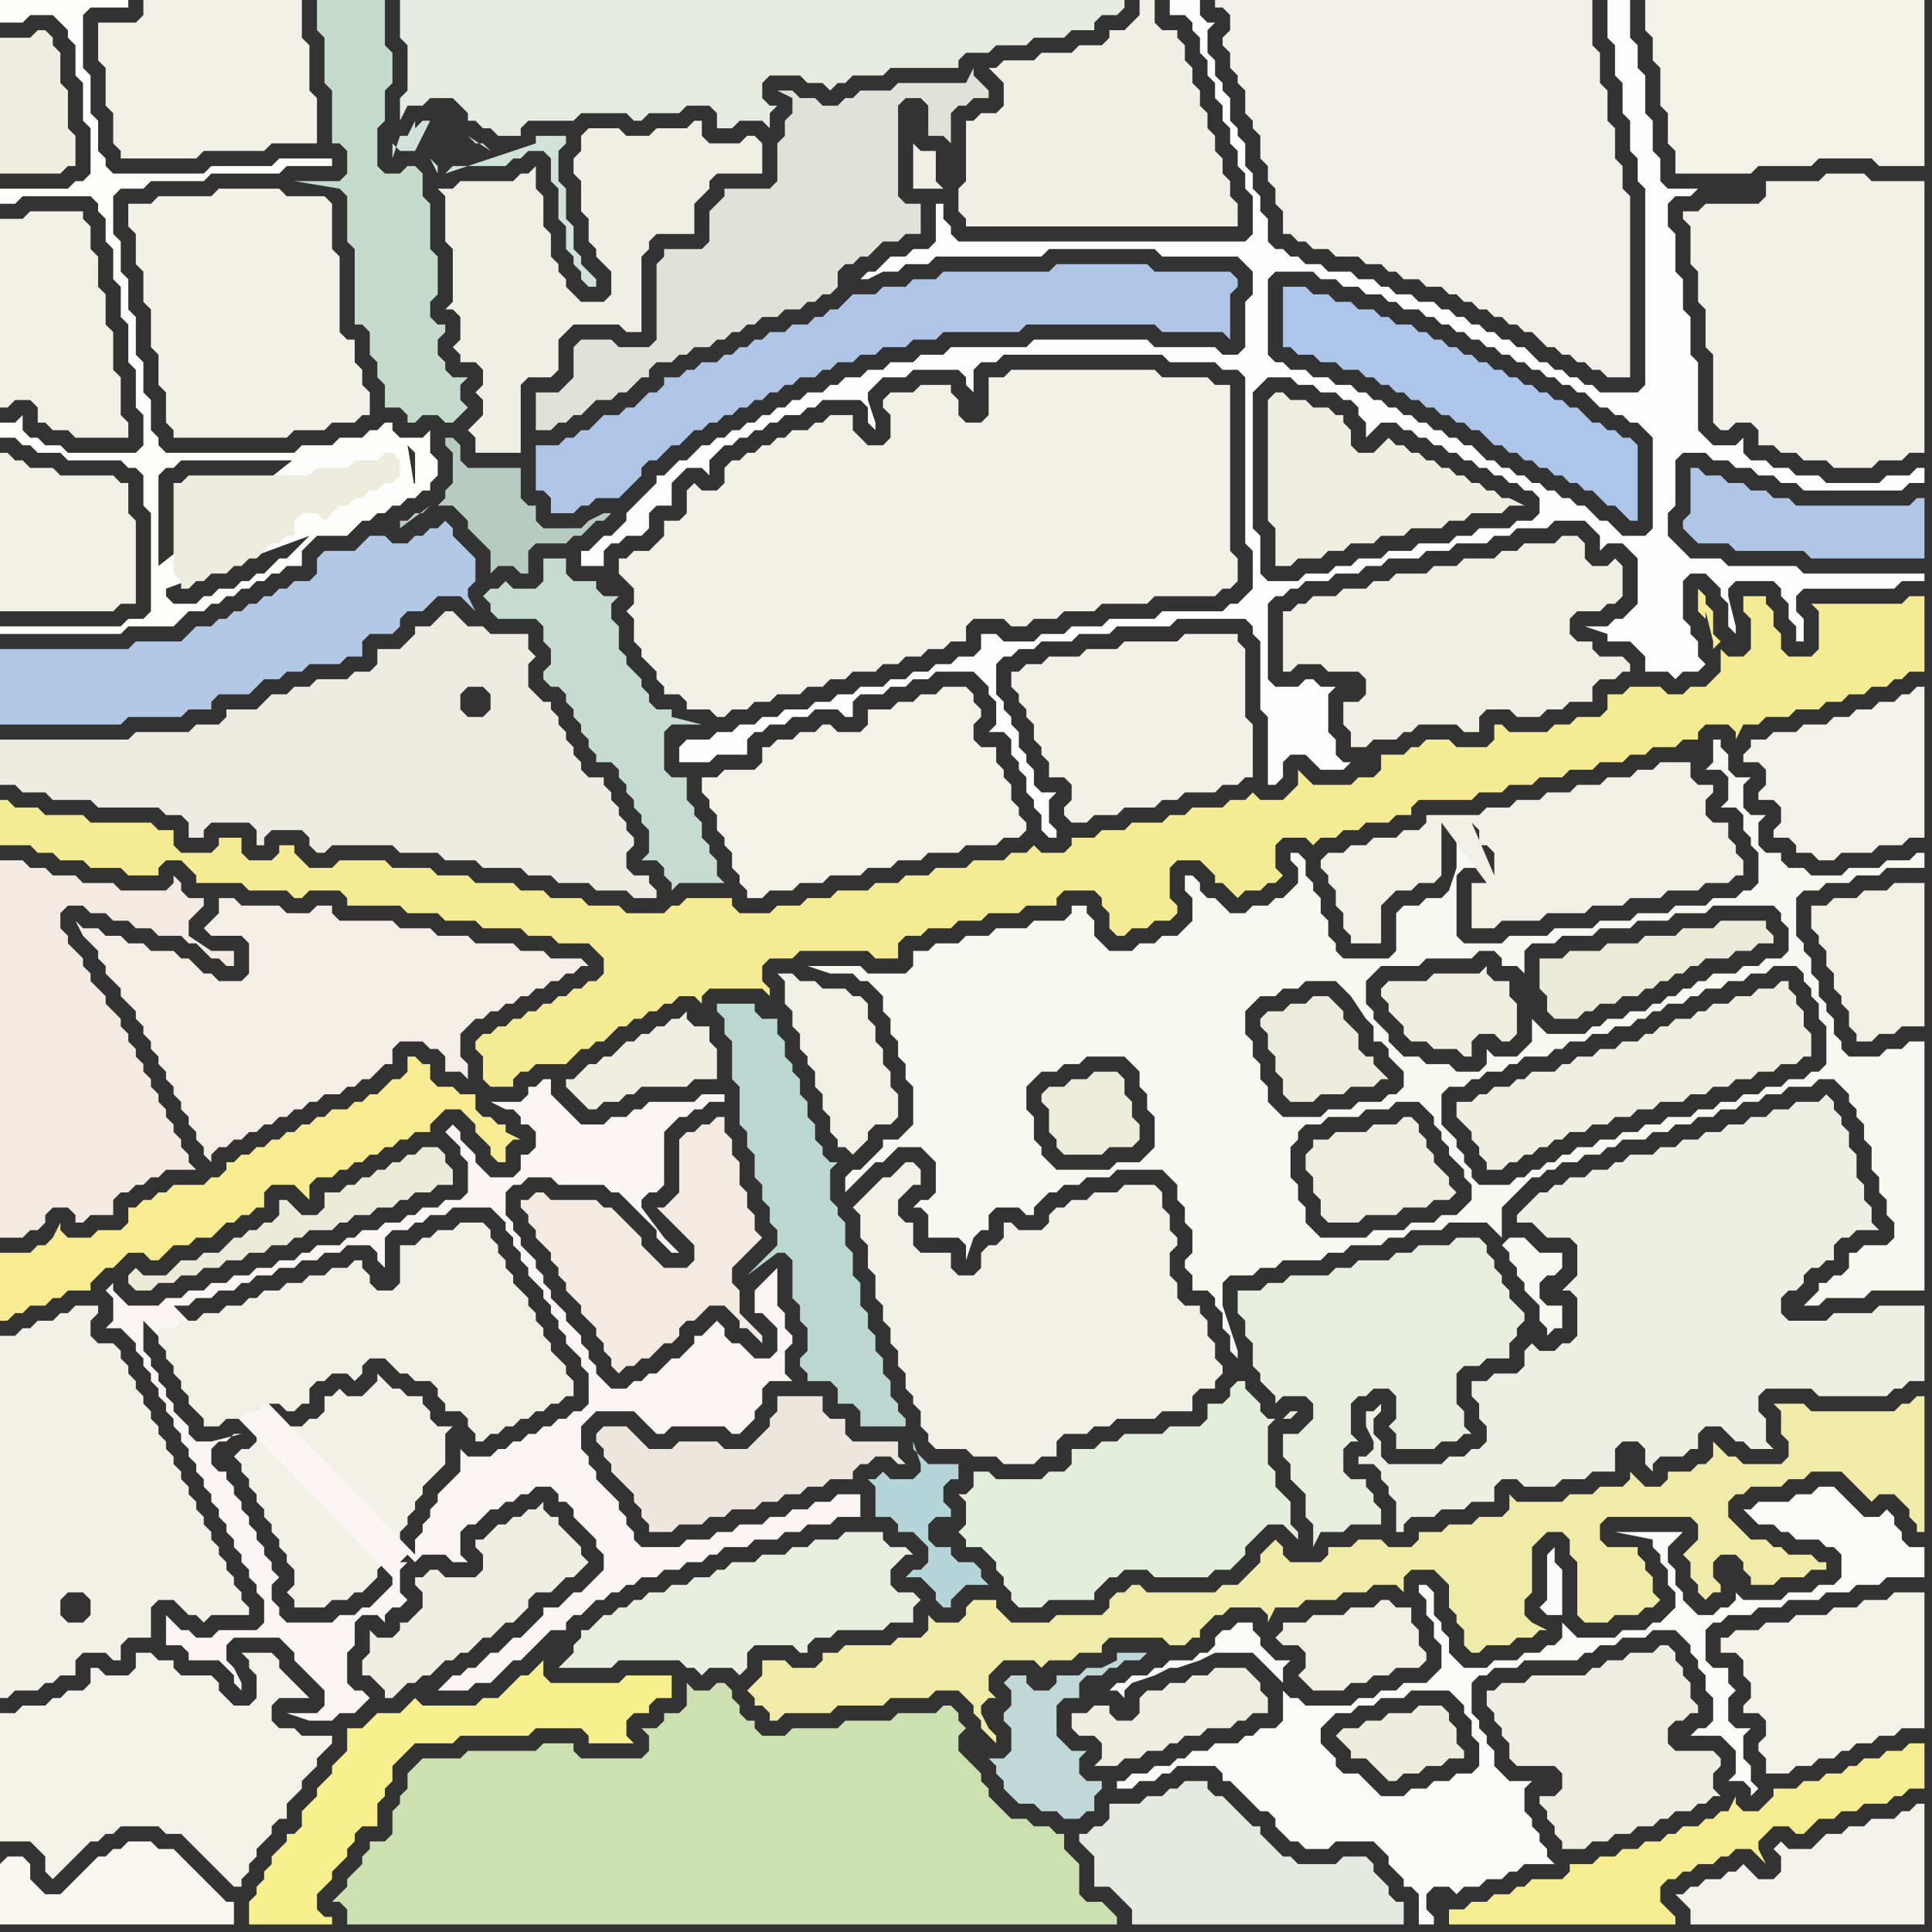 <svg width="256" height="256" xmlns="http://www.w3.org/2000/svg"><rect width="100%" height="100%" fill="#333333" stroke="none"/><script> 
var tempColor;
function hoverPath(evt){
obj = evt.target;
tempColor = obj.getAttribute("fill");
obj.setAttribute("fill","red");
//alert(tempColor);
//obj.setAttribute("stroke","red");}
function recoverPath(evt){
obj = evt.target;
obj.setAttribute("fill", tempColor);
//obj.setAttribute("stroke", tempColor);
}</script><path onmouseover="hoverPath(evt)" onmouseout="recoverPath(evt)" fill="rgb(244,238,231)" d="M  20,126l 0,0 -1,-1 -2,0 -1,-1 -2,0 -1,-1 -2,0 -1,-1 1,2 0,0 1,1 0,0 1,1 0,1 1,1 0,1 1,1 1,1 0,1 1,1 1,1 0,1 1,1 0,1 1,1 0,1 1,1 0,1 1,1 0,1 1,1 0,1 1,1 0,1 1,1 0,1 1,1 0,1 1,1 0,1 1,1 0,-1 1,-1 1,0 1,-1 1,0 1,-1 1,0 1,-1 1,0 1,-1 1,0 1,-1 1,0 1,-1 1,0 1,-1 2,0 1,-1 1,0 1,-1 1,0 2,-2 1,0 0,-2 1,-1 3,0 1,1 1,0 1,1 0,2 2,0 1,1 0,-2 -1,-1 0,-3 1,-1 1,-1 1,0 1,-1 1,0 1,-1 1,0 1,-1 1,0 1,-1 1,0 1,-1 1,0 1,-1 1,0 1,-1 1,0 -1,-1 -4,0 -1,-1 -3,0 -1,-1 -5,0 -1,-1 -4,0 -1,-1 -4,0 -1,-1 -7,0 -1,-1 0,-1 -2,0 -1,1 -3,0 -1,-1 -5,0 -1,-1 -2,0 0,2 -1,1 -1,1 1,1 4,0 1,1 0,4 -1,1 -3,0 -1,-1 -1,0 -1,-1 -1,-1 -1,0 -1,-1Z"/>
<path onmouseover="hoverPath(evt)" onmouseout="recoverPath(evt)" fill="rgb(239,239,229)" d="M  128,16l 0,8 -1,1 0,3 1,1 0,1 36,0 0,-3 -1,-1 0,-2 -1,-1 0,-2 -1,-1 0,-2 -1,-1 0,-2 -1,-1 0,-2 -1,-1 0,-2 -1,-1 0,-2 -1,-1 0,-1 -2,0 -1,-1 0,-3 -2,0 0,2 -1,1 -1,1 -2,0 0,1 -1,1 -3,0 -1,1 -4,0 -1,1 -4,0 -1,1 -1,0 1,1 0,0 1,1 0,3 -1,1 -2,0 -1,1 -1,0 -2,9 -1,0 -1,-1 0,-4 -2,0 -1,-1 0,6 5,0 2,-9Z"/>
<path onmouseover="hoverPath(evt)" onmouseout="recoverPath(evt)" fill="rgb(247,248,242)" d="M  165,169l 1,0 1,-1 2,0 1,-1 5,0 1,-1 2,0 1,-1 4,0 1,-1 2,0 1,-1 4,0 1,-1 5,0 1,1 1,1 0,-4 1,-1 1,-1 1,-1 1,-1 1,0 1,-1 1,0 1,-1 2,0 1,-1 2,0 1,-1 1,0 1,-1 3,0 1,-1 2,0 1,-1 2,0 1,-1 2,0 1,-1 2,0 1,-1 2,0 1,-1 2,0 1,-1 3,0 1,-1 2,0 1,1 1,1 0,1 1,1 0,1 1,1 0,2 1,1 0,3 1,1 0,2 1,1 0,2 1,1 0,2 -1,1 -3,0 -1,1 -1,0 0,2 -1,1 -1,0 -1,1 -1,0 0,1 -1,1 -1,1 2,0 1,-1 5,0 1,-1 7,0 0,-33 -2,0 -1,1 -2,0 -1,1 -4,0 -1,-1 0,-1 -1,-1 0,-2 -1,-1 0,-1 -1,-1 0,-2 -1,-1 0,-2 -1,-1 0,-1 -1,-1 0,-5 1,-1 2,0 1,-1 3,0 1,-1 3,0 1,-1 5,0 0,-2 -1,0 -1,1 -3,0 -1,1 -4,0 -1,1 -4,0 -1,-1 -2,0 -1,-1 0,-1 -2,0 -1,-1 0,-3 1,-1 -2,0 -1,-1 0,-3 1,-1 -2,0 -1,-1 0,-2 -1,-1 0,-1 -1,0 0,3 -1,1 2,0 1,1 0,3 -1,1 2,0 1,1 0,2 1,1 0,1 1,1 0,4 -1,1 -1,0 -1,1 -3,0 -1,1 -4,0 -1,1 -4,0 -1,1 -4,0 -1,1 -5,0 -1,1 -5,0 -1,1 -5,0 -1,-1 0,-8 1,-1 2,0 0,-1 -1,0 -1,-1 0,-2 -1,-1 0,5 -1,3 -1,1 -2,0 -1,1 -2,0 -1,1 0,5 -1,1 -6,0 -1,-1 0,-1 -1,-1 0,-2 -1,-1 0,-2 -1,-1 0,-1 -1,-1 0,-2 -1,-1 -1,0 0,1 1,1 0,2 -1,1 -1,1 -1,0 -1,1 -2,0 -1,1 -2,0 -1,-1 -1,-1 -1,0 -1,-1 0,-1 -1,-1 -1,0 0,2 1,1 0,3 -1,1 -1,1 -2,0 -1,1 -2,0 -1,1 -3,0 -1,-1 -1,-1 0,-2 -1,-1 0,-1 -2,0 0,1 -1,1 -4,0 -1,1 -4,0 -1,1 -3,0 -1,1 -3,0 -1,1 -2,0 0,2 -1,1 -5,0 -1,-1 -7,0 3,1 3,0 1,1 1,0 1,1 1,1 0,2 1,1 0,2 1,1 0,2 1,1 0,2 1,1 0,5 -1,1 -1,1 -2,0 0,1 -1,1 -1,1 -1,1 -1,0 -1,1 0,2 3,-3 1,-1 1,0 1,-1 1,-1 3,0 1,1 1,1 0,4 -1,1 -1,0 -1,1 1,0 1,1 0,3 4,0 1,1 0,2 1,-3 0,0 1,-1 1,0 0,-2 1,-1 3,0 1,1 1,0 0,-1 1,-1 1,-1 1,0 1,-1 2,0 1,-1 3,0 1,-1 6,0 1,1 1,1 0,2 1,1 0,2 1,1 0,3 -1,1 0,1 1,1 0,2 2,0 1,1 0,1 1,1 0,2 1,1 0,2 1,1 0,-1 -1,-3 -1,-3 0,-3 1,-1 2,0 -14,-15 -3,0 -1,1 -7,0 -1,-1 -1,-1 0,-1 -1,-1 0,-3 -1,-1 0,-3 1,-1 1,-1 2,0 1,-1 2,0 1,-1 5,0 1,1 1,1 0,2 1,1 0,2 1,1 0,4 -2,2 14,15 18,-41 5,0 1,-1 6,0 1,-1 2,0 1,1 0,1 2,0 1,1 0,-3 1,-1 3,0 1,-1 4,0 1,-1 4,0 1,-1 4,0 1,-1 4,0 1,-1 8,0 1,1 0,1 1,1 0,3 -1,1 -2,0 -1,1 -2,0 -1,1 -3,0 -1,1 -1,0 -1,1 -1,0 -1,1 -1,0 -1,1 -1,0 -1,1 -2,0 -1,1 -2,0 -1,1 -1,0 -1,1 -5,0 -1,-1 -1,-1 0,3 -1,1 -1,1 -3,0 -1,-1 0,2 -1,1 -3,0 -1,-1 -3,0 -1,-1 -2,0 -1,-1 -1,-1 0,-1 -1,-1 -1,-1 0,-1 -1,-1 0,-3 1,-1 1,-1 -18,41 16,-34 1,1 0,2 1,0 1,1 0,1 1,1 1,1 0,2 -1,1 -1,0 -1,1 -3,0 -1,1 -3,0 -1,1 -5,0 -1,-1 -1,-1 0,-2 -1,-1 0,-2 -1,-1 0,-2 -1,-1 0,-3 1,-1 1,-1 2,0 1,-1 2,0 1,-1 4,0 1,1 1,1 2,3 -16,34 8,-20 2,0 1,-1 4,0 1,-1 3,0 1,-1 3,0 1,1 1,1 0,1 1,1 0,1 1,1 0,1 1,1 1,1 0,1 1,1 0,2 -1,1 -1,1 -2,0 -1,1 -3,0 -1,1 -4,0 -1,1 -6,0 -1,-1 -1,-1 0,-2 -1,-1 0,-2 -1,-1 0,-4 1,-1 0,-1 1,-1 -8,20 31,-12 -1,-1 0,-1 -1,-1 0,-1 -1,-1 0,-1 -1,-1 -1,-1 0,-4 1,-1 2,0 1,-1 1,0 1,-1 2,0 1,-1 1,0 1,-1 3,0 1,-1 1,0 1,-1 2,0 1,-1 2,0 1,-1 2,0 1,-1 1,0 1,-1 1,0 1,-1 2,0 1,-1 1,0 1,-1 2,0 1,-1 2,0 1,-1 2,0 1,-1 3,0 1,1 0,1 1,1 0,1 1,1 0,2 1,1 0,5 -1,1 -1,0 -1,1 -2,0 -1,1 -2,0 -1,1 -2,0 -1,1 -2,0 -1,1 -2,0 -1,1 -3,0 -1,1 -2,0 -1,1 -2,0 -1,1 -2,0 -1,1 -2,0 -1,1 -1,0 -1,1 -1,0 -1,1 -1,0 -1,1 -1,0 -1,1 -4,0 -31,12 35,-5 -1,1 0,0 1,1 0,1 1,1 0,1 1,1 0,1 1,1 1,1 0,2 1,1 0,1 1,-1 1,0 0,-3 -2,0 -1,-1 0,-2 1,-1 1,0 1,-1 0,-2 -3,0 -1,-1 -1,-1 -2,0 -35,5Z"/>
<path onmouseover="hoverPath(evt)" onmouseout="recoverPath(evt)" fill="rgb(175,198,230)" d="M  224,64l 0,4 -1,1 0,1 1,1 1,1 4,0 1,1 9,0 1,1 15,0 0,-8 -1,0 -1,1 -15,0 -1,-1 -2,0 -1,-1 -2,0 -1,-1 -2,0 -1,-1 -2,0 -1,-1 -1,0Z"/>
<path onmouseover="hoverPath(evt)" onmouseout="recoverPath(evt)" fill="rgb(179,200,229)" d="M  0,89l 0,7 16,0 1,-1 7,0 1,-1 3,0 0,-1 1,-1 4,0 1,-1 1,-1 2,0 1,-1 2,0 1,-1 4,0 1,-1 2,0 0,-2 1,-1 3,0 1,-1 0,-1 1,-1 2,0 1,-1 1,-1 3,0 1,1 1,1 -1,-2 0,-1 1,-1 0,-3 -1,-1 0,0 -1,-1 -1,-1 0,-1 -1,-1 -1,1 -1,0 -1,1 -1,0 -1,1 -2,0 -1,-1 -2,0 -1,1 -1,1 -4,0 -1,1 0,2 -1,1 -2,0 -1,1 -1,0 -1,1 -1,0 -1,1 -1,0 -1,1 -1,0 -1,1 -1,0 -1,1 -2,0 -1,1 -1,1 -6,0 -1,1 -17,0Z"/>
<path onmouseover="hoverPath(evt)" onmouseout="recoverPath(evt)" fill="rgb(243,242,233)" d="M  93,105l 0,0 1,1 0,1 1,1 0,2 1,1 0,1 1,1 0,2 1,1 0,1 1,1 0,1 2,0 1,-1 3,0 1,-1 3,0 1,-1 4,0 1,-1 3,0 1,-1 3,0 1,-1 4,0 1,-1 4,0 1,-1 2,0 1,-1 0,-1 -1,-1 0,-1 -1,-1 0,-2 -1,-1 0,-1 -1,-1 0,-2 -2,0 -1,-1 0,-2 1,-1 0,-1 -1,-1 0,-1 -1,-1 -3,0 -1,1 -2,0 -1,1 -2,0 -1,1 -3,0 0,2 -1,1 -3,0 -1,-1 -1,0 -1,1 -2,0 -1,1 -2,0 -1,1 -1,0 0,2 -1,1 -4,0 -1,1 -2,0Z"/>
<path onmouseover="hoverPath(evt)" onmouseout="recoverPath(evt)" fill="rgb(237,230,222)" d="M  105,185l -2,0 0,2 -1,1 0,1 -1,1 -1,1 -1,1 -3,0 -1,-1 -5,0 -1,1 -3,0 -1,-1 -1,-1 -1,-1 -3,0 -1,1 0,1 1,1 0,1 1,1 0,1 1,1 1,1 1,1 0,1 1,1 0,1 1,1 0,1 3,0 1,-1 3,0 1,-1 2,0 1,-1 3,0 1,-1 2,0 1,-1 2,0 1,-1 2,0 1,-1 3,0 0,-1 1,-1 1,0 1,-1 2,0 1,1 1,0 -1,-1 0,-2 -6,0 -1,-1 0,-2 -2,0 -1,-1 0,-2Z"/>
<path onmouseover="hoverPath(evt)" onmouseout="recoverPath(evt)" fill="rgb(229,235,225)" d="M  126,0l -73,0 0,5 1,1 0,6 -1,1 0,3 1,-2 2,0 1,-1 3,0 1,1 1,1 0,1 1,0 1,1 1,0 1,1 3,0 0,-1 1,-1 6,0 1,-1 6,0 1,1 1,0 1,-1 4,0 1,-1 3,0 1,1 0,2 2,0 1,-1 3,0 1,1 0,-2 1,-1 -1,0 -1,-1 0,-2 1,-1 4,0 1,1 2,0 1,1 1,-1 1,0 1,-1 4,0 1,-1 9,0 0,-1 1,-1 3,0 1,-1 4,0 1,-1 4,0 1,-1 3,0 0,-1 1,-1 2,0 1,-1 0,-1Z"/>
<path onmouseover="hoverPath(evt)" onmouseout="recoverPath(evt)" fill="rgb(240,235,168)" d="M  135,215l -1,0 -1,-1 -1,-1 0,-1 -3,0 -1,1 0,1 -1,1 -3,0 -1,-1 0,2 -1,1 -3,0 -1,1 -6,0 -1,1 -2,0 0,1 -1,1 -3,0 -1,-1 -3,0 0,2 -1,1 -1,1 1,1 0,1 1,0 1,1 0,1 1,0 1,-1 6,0 1,-1 6,0 1,-1 5,0 1,-1 3,0 1,1 1,1 0,1 1,1 0,1 1,1 1,1 0,-1 -1,-1 -1,-2 0,-1 1,-1 1,0 -1,-1 0,-2 1,-1 1,-1 4,0 1,1 0,0 1,-1 3,0 1,-1 3,0 0,-1 1,-1 7,0 1,1 2,0 1,-1 1,0 0,-1 1,-1 1,-1 1,0 1,-1 4,0 1,1 0,1 1,-2 3,0 1,-1 4,0 1,-1 3,0 1,-1 3,0 1,1 0,-2 1,-1 3,0 1,1 1,1 0,3 1,1 0,1 1,1 0,2 1,1 1,0 1,-1 3,0 1,-1 2,0 1,-1 1,0 -2,-1 0,0 -1,-1 0,-2 1,-1 0,-6 1,-1 1,-1 2,0 1,1 0,2 1,1 0,7 1,1 3,0 1,-1 3,0 1,-1 1,0 1,-1 -1,-1 0,-2 -1,-1 0,-1 -1,-1 0,-1 -4,0 -1,-1 0,-2 1,-1 11,0 1,1 0,2 -1,1 -1,1 1,1 0,2 1,1 0,1 1,1 1,-1 1,0 0,-1 -1,-1 0,-2 1,-1 2,0 1,1 0,1 1,1 0,1 3,0 1,-1 3,0 1,-1 2,0 0,-1 -1,0 -1,-1 -3,0 -1,-1 -1,0 -1,-1 -2,0 -1,-1 -1,-1 -1,-1 0,-2 1,-1 1,0 1,-1 4,0 1,-1 2,0 1,-1 4,0 2,2 1,1 1,1 1,-1 2,0 1,1 1,1 0,1 1,1 0,1 1,0 0,-18 -1,0 -1,1 -1,0 -1,1 -11,0 -1,-1 -4,0 1,1 0,3 1,1 0,2 -1,1 -5,0 -1,-1 -1,0 -1,-1 -1,-1 0,2 -1,1 -1,0 -1,1 -3,0 0,1 -1,1 -2,0 -1,-1 -1,-1 0,1 -1,1 -3,0 -1,1 -3,0 -1,1 -6,0 -1,-1 0,2 -1,1 -3,0 -1,1 -3,0 -1,1 -3,0 0,1 -1,1 -3,0 -1,-1 -3,0 -1,1 -3,0 0,1 -1,1 -4,0 -1,-1 0,-1 -1,-1 -1,1 -1,1 0,1 -1,1 -1,1 -1,1 -2,0 -1,1 -9,0 -1,-1 -1,0 -1,1 -1,0 -1,1 0,1 -1,1 -6,0 -1,1Z"/>
<path onmouseover="hoverPath(evt)" onmouseout="recoverPath(evt)" fill="rgb(243,242,233)" d="M  219,0l -1,0 0,4 1,1 0,3 1,1 0,5 1,1 0,4 1,1 0,3 10,0 1,-1 7,0 1,-1 7,0 1,1 6,0 0,-22Z"/>
<path onmouseover="hoverPath(evt)" onmouseout="recoverPath(evt)" fill="rgb(242,241,232)" d="M  32,194l 0,1 1,1 0,1 1,1 0,1 1,1 0,1 1,1 0,1 1,1 0,1 1,1 0,1 1,1 0,2 -1,1 1,1 0,1 4,0 1,-1 2,0 1,-1 1,0 1,-1 1,-1 0,-1 1,-1 0,-1 1,-1 1,-1 0,-1 1,-1 0,-1 1,-1 0,-1 1,-1 0,-1 1,-1 1,-1 1,-1 0,-4 1,-1 -2,0 -1,-1 0,-1 -1,-1 0,-1 -2,0 -1,-1 -1,0 -1,-1 -1,-1 0,1 -1,1 0,0 -1,1 -2,0 -1,-1 -1,1 -1,0 0,2 -1,1 -1,0 -1,1 -2,0 -1,1 -2,0 -1,-1 0,2 -1,1 -1,0 -1,1 1,1Z"/>
<path onmouseover="hoverPath(evt)" onmouseout="recoverPath(evt)" fill="rgb(237,236,227)" d="M  40,110l 0,0 1,1 0,1 1,1 1,0 1,-1 8,0 1,1 5,0 1,1 4,0 1,1 5,0 1,1 3,0 1,1 4,0 1,1 4,0 1,1 3,0 0,-1 -1,-1 0,-1 -2,0 -1,-1 0,-2 1,-1 0,-1 -1,-1 0,-1 -1,-1 0,-1 -1,-1 0,-1 -1,-1 0,-1 -2,0 -1,-1 0,-1 -1,-1 0,-1 -1,-1 0,-1 -1,-1 0,-1 -1,-1 0,-1 -1,0 -1,-1 -1,-1 0,-3 1,-1 -1,-1 0,-2 -5,0 -1,-1 -2,0 -1,-1 -1,-1 -1,0 -1,1 0,0 -1,1 -2,0 0,1 -1,1 -1,1 -3,0 0,2 -1,1 -2,0 -1,1 -4,0 -1,1 -2,0 -1,1 -2,0 -1,1 -1,1 -4,0 0,1 -1,1 -3,0 -1,1 -7,0 -1,1 -17,0 0,6 2,0 1,1 3,0 1,1 5,0 1,1 8,0 1,1 2,0 1,1 0,2 2,0 0,-1 1,-1 5,0 1,1 0,2 1,0 0,-1 1,-1 4,0 25,-18 0,2 -1,1 -2,0 -1,-1 0,-2 1,-1 2,0 1,1 -25,18Z"/>
<path onmouseover="hoverPath(evt)" onmouseout="recoverPath(evt)" fill="rgb(240,238,226)" d="M  59,209l 0,0 -1,-1 -1,0 -1,1 -1,0 0,1 1,1 0,2 -1,1 -1,1 -1,0 0,1 -1,1 -2,0 -1,-1 0,3 -1,1 0,2 1,0 1,1 1,1 0,1 1,0 1,-1 0,0 1,-1 1,0 1,-1 1,0 1,-1 1,-1 1,0 1,-1 1,0 1,-1 1,-1 1,0 1,-1 1,-1 1,0 1,-1 1,-1 0,-1 1,-1 2,0 1,-1 1,-1 1,0 1,-1 1,-1 -1,-1 0,-1 -1,-1 -1,-1 -1,-1 0,-1 -1,0 -1,-1 0,-1 -1,1 -1,0 -1,1 -1,0 -1,1 -1,0 -2,2 -1,0 0,1 1,1 0,2 -1,1Z"/>
<path onmouseover="hoverPath(evt)" onmouseout="recoverPath(evt)" fill="rgb(242,241,231)" d="M  135,89l -1,0 0,2 1,1 0,1 1,1 0,1 1,1 0,2 1,1 0,1 1,1 0,2 2,0 1,1 0,2 -1,1 0,1 1,1 2,0 1,-1 3,0 1,-1 4,0 1,-1 2,0 1,-1 4,0 1,-1 2,0 1,-1 1,0 0,-7 -1,-1 0,-9 -1,-1 0,-1 -7,0 -1,1 -7,0 -1,1 -4,0 -1,1 -4,0 -1,1 -2,0 -1,1Z"/>
<path onmouseover="hoverPath(evt)" onmouseout="recoverPath(evt)" fill="rgb(236,236,219)" d="M  139,147l 0,3 1,1 0,1 1,1 5,0 1,-1 3,0 1,-1 0,-2 -1,-1 0,-2 -1,-1 0,-2 -1,-1 -3,0 -1,1 -2,0 -1,1 -2,0 -1,1 0,1 1,1Z"/>
<path onmouseover="hoverPath(evt)" onmouseout="recoverPath(evt)" fill="rgb(238,237,223)" d="M  179,162l 1,0 1,-1 4,0 1,-1 3,0 1,-1 2,0 1,-1 -1,-1 0,-1 -1,-1 -1,-1 0,-1 -1,-1 0,-1 -1,-1 0,-1 -1,-1 -1,0 -1,1 -3,0 -1,1 -4,0 -1,1 -2,0 0,1 -1,1 0,2 1,1 0,2 1,1 0,2 1,1Z"/>
<path onmouseover="hoverPath(evt)" onmouseout="recoverPath(evt)" fill="rgb(243,242,234)" d="M  233,98l -1,0 0,1 -1,1 0,1 2,0 1,1 0,2 -1,1 0,1 2,0 1,1 0,2 -1,1 0,1 2,0 1,1 0,1 2,0 1,1 2,0 1,-1 4,0 1,-1 3,0 1,-1 2,0 0,-20 -1,0 -1,1 -1,0 -1,1 -2,0 -1,1 -2,0 -1,1 -2,0 -1,1 -3,0 -1,1 -3,0 -1,1Z"/>
<path onmouseover="hoverPath(evt)" onmouseout="recoverPath(evt)" fill="rgb(243,242,232)" d="M  234,234l 0,1 3,0 1,-1 2,0 1,-1 2,0 1,-1 1,0 1,-1 2,0 1,-1 2,0 1,-1 3,0 0,-18 -4,0 -1,1 -3,0 -1,1 -3,0 -1,1 -4,0 -1,1 -3,0 -1,1 -3,0 -1,1 -1,0 0,2 2,0 1,1 0,2 1,1 0,2 -1,1 0,1 2,0 1,1 0,2 -1,1 0,1 1,1Z"/>
<path onmouseover="hoverPath(evt)" onmouseout="recoverPath(evt)" fill="rgb(253,253,251)" d="M  1,83l -1,0 0,1 16,0 1,-1 6,0 1,-1 1,-1 2,0 1,-1 1,0 1,-1 1,0 1,-1 1,0 1,-1 1,0 1,-1 1,0 1,-1 2,0 0,-2 1,-1 1,-1 4,0 1,-1 1,-1 1,0 1,-1 1,0 1,-1 1,0 1,-1 1,0 1,-1 1,0 0,-1 1,-1 0,-2 -1,-1 0,-3 -1,1 -3,0 -1,-1 0,-1 -1,0 -1,1 -1,0 -1,1 -3,0 -1,1 -4,0 -1,1 -17,0 -1,-1 0,-1 -1,-1 0,-4 -1,-1 0,-4 -1,-1 0,-5 -1,-1 0,-4 -1,-1 0,-4 -1,-1 0,-5 1,-1 3,0 1,-1 7,0 1,-1 9,0 1,-1 6,0 0,-1 -7,0 -1,1 -8,0 -1,1 -12,0 -1,-1 0,-1 -1,-1 0,-4 -1,-1 0,-5 -1,-1 0,-7 1,-1 5,0 0,-1 -17,0 0,3 3,0 1,-1 3,0 1,1 1,1 0,1 1,1 0,4 1,1 0,5 1,1 0,6 -1,1 -1,0 -1,1 -9,0 0,2 2,0 1,-1 9,0 1,1 0,1 1,1 0,3 1,1 0,4 1,1 0,4 1,1 0,5 1,1 0,5 1,1 0,4 -1,1 -9,0 -1,-1 -2,0 -1,-1 -1,0 -1,-1 0,-2 -1,1 -2,0 0,2 2,0 1,1 1,0 1,1 3,0 1,1 7,0 1,1 1,0 1,1 0,4 1,1 0,13 -1,1 -2,0 -1,1 -15,0 20,-8 0,-12 1,-1 1,0 1,-1 16,0 1,-1 4,0 1,-1 3,0 1,-1 -1,0 -4,1 -5,1 -19,15 -20,8 53,-24 1,1 0,4 -2,2 -1,0 -1,1 -1,0 -1,1 -1,0 -1,1 -1,0 -1,1 1,0 9,-5 -1,-6 -53,24 40,-12 -2,2 -1,1 -1,0 -1,1 -1,1 -1,0 -1,1 -1,0 -1,1 -2,0 -1,1 -1,0 -1,1 -3,0 -1,-1 0,-1 19,-7 -40,12Z"/>
<path onmouseover="hoverPath(evt)" onmouseout="recoverPath(evt)" fill="rgb(251,246,243)" d="M  15,171l 0,-1 -1,1 0,0 1,1 0,3 -1,1 2,0 1,1 1,1 0,1 1,1 0,1 1,1 0,1 1,1 0,1 1,1 0,1 1,1 0,1 1,1 0,1 1,1 0,1 1,1 0,1 1,1 0,1 1,1 0,1 1,1 0,1 1,1 0,1 1,1 0,1 1,1 0,1 1,1 0,1 1,1 0,1 1,1 0,3 -1,1 -5,0 -1,1 -2,0 -1,-1 -1,0 -1,-1 -1,-1 0,4 2,0 1,1 0,1 4,0 2,2 0,1 1,1 0,-1 -1,-2 -1,-1 0,-2 1,-1 6,0 1,1 1,1 0,1 1,1 1,1 1,1 1,1 0,2 -1,1 -4,0 3,1 3,0 1,-1 2,0 1,-1 1,-1 -1,-1 -1,0 -1,-1 0,-4 1,-1 0,-3 1,-1 2,0 1,1 0,-1 1,-1 1,0 1,-1 -1,-1 0,-3 1,-1 -1,0 1,-1 1,1 0,0 1,-1 3,0 1,1 2,0 -1,-1 0,-3 1,-1 1,0 1,-1 1,-1 1,0 1,-1 1,0 1,-1 1,0 1,-1 2,0 1,1 0,1 1,0 1,1 0,1 1,1 1,1 1,1 0,1 1,1 0,2 -1,1 -1,1 -1,1 -1,0 -2,2 -2,0 0,1 -1,1 -1,1 -1,1 -1,0 -1,1 -1,1 -1,0 -1,1 -1,1 -1,0 -1,1 -1,0 -1,1 -1,1 4,0 1,-1 2,0 1,-1 1,-1 1,-1 1,0 1,-1 1,-1 1,-1 1,-1 2,0 0,-1 1,-1 1,0 1,-1 1,-1 1,0 1,-1 1,0 1,-1 1,0 1,-1 2,0 1,-1 2,0 1,-1 2,0 1,-1 1,0 1,-1 3,0 1,-1 3,0 1,-1 2,0 1,-1 3,0 1,-1 3,0 0,-3 -3,0 -1,1 -2,0 -1,1 -2,0 -1,1 -2,0 -1,1 -3,0 -1,1 -2,0 -1,1 -3,0 -1,1 -5,0 -1,-1 0,-1 -1,-1 0,-1 -1,-1 0,-1 -1,-1 -1,-1 -1,-1 0,-1 -1,-1 0,-1 -1,-1 0,-3 1,-1 1,-1 5,0 1,1 1,1 1,1 1,0 1,-1 7,0 1,1 1,0 1,-1 1,-1 0,-1 1,-1 0,-2 1,-1 3,0 -1,-1 0,-3 1,-1 0,-1 -1,-1 0,-2 -1,-1 0,-5 -2,2 -1,1 0,3 1,0 1,1 1,1 0,3 -1,1 -2,0 -1,-1 -1,-1 -1,0 -1,-1 0,-1 -1,-1 -1,1 0,0 -1,1 -1,0 0,1 -1,1 -1,1 -1,0 -1,1 -1,1 -1,0 -1,1 -1,0 -1,1 -2,0 -1,-1 -1,-1 0,-1 -1,-1 0,-1 -1,-1 0,-1 -1,-1 -1,-1 0,-1 -1,-1 -1,-1 0,-1 -1,-1 0,-1 -1,-1 0,-1 -1,-1 -1,-1 0,-1 -1,-1 0,-1 -1,-1 0,-3 1,-1 1,0 1,-1 3,0 1,1 6,0 1,1 1,0 1,1 1,1 1,1 1,1 1,1 0,1 1,1 1,1 1,0 -1,-1 -1,-1 -3,-4 0,-1 1,-1 1,0 1,-1 0,-7 1,-1 1,-1 1,0 1,-1 1,0 1,-1 2,0 0,-1 -3,0 -1,1 -6,0 -1,1 -1,0 -1,1 -2,0 -1,1 -3,0 -1,-1 -1,-1 -1,-1 -1,-1 0,-2 -1,0 -1,1 -1,0 0,1 -1,1 -4,0 2,1 1,0 1,1 0,1 1,0 1,1 0,2 -1,1 -1,0 0,2 -1,1 -3,0 -1,-1 -1,-1 0,-1 -1,-1 -1,-1 0,-1 -1,-1 -1,1 0,0 1,1 0,0 1,1 0,1 1,1 0,4 -1,1 -2,0 -1,1 -2,0 -1,1 -1,0 -1,1 -2,0 -1,1 -2,0 -1,1 -1,0 -1,1 -3,0 -1,1 -1,0 -1,1 -2,0 -1,1 -2,0 -1,1 -2,0 -1,1 -2,0 -1,1 -2,0 -1,1 -2,0 -1,1 -4,0 -1,-1 -1,-1 8,2 2,0 1,-1 2,0 1,-1 2,0 1,-1 1,0 1,-1 2,0 1,-1 2,0 1,-1 2,0 1,-1 2,0 1,-1 3,0 1,1 0,1 1,1 0,-4 1,-1 2,0 1,-1 1,0 1,-1 2,0 1,-1 5,0 1,1 1,1 0,1 1,1 0,1 1,1 0,1 1,1 0,1 1,1 1,1 0,1 1,1 0,1 1,1 0,1 1,1 0,1 1,1 1,1 0,1 1,1 0,4 -1,1 -1,0 -1,1 -1,0 -1,1 -1,0 -1,1 -1,0 -1,1 -1,0 -1,1 -1,0 -1,1 -3,0 -1,-1 0,3 -1,1 -1,1 -1,1 0,1 -1,1 0,1 -1,1 0,1 -1,1 0,2 -32,-33 -8,-2 37,38 0,1 -3,3 -1,0 -1,1 -2,0 -1,1 -6,0 -1,-1 0,-1 -1,-1 0,-2 1,-1 -1,-1 0,-1 -1,-1 0,-1 -1,-1 0,-1 -1,-1 0,-1 -1,-1 0,-1 -1,-1 0,-1 -1,-1 0,-1 -1,0 -1,-1 0,-2 1,-1 1,0 1,-1 1,0 -4,1 -2,0 -1,-1 0,-1 -1,-1 -1,-1 0,-1 -1,-1 0,-1 -1,-1 0,-1 -1,-1 0,-1 -1,-1 0,-4 33,34 -37,-38Z"/>
<path onmouseover="hoverPath(evt)" onmouseout="recoverPath(evt)" fill="rgb(252,253,252)" d="M  90,99l 0,2 4,0 1,-1 4,0 0,-2 1,-1 1,0 1,-1 2,0 1,-1 2,0 1,-1 3,0 1,1 1,0 0,-2 1,-1 3,0 1,-1 2,0 1,-1 2,0 1,-1 5,0 1,1 1,1 0,1 1,1 0,3 -1,1 2,0 1,1 0,2 1,1 0,1 1,1 0,2 1,1 0,1 1,1 0,2 1,1 1,0 0,-1 -1,-1 0,-3 1,-1 -2,0 -1,-1 0,-2 -1,-1 0,-1 -1,-1 0,-2 -1,-1 0,-1 -1,-1 0,-1 -1,-1 0,-4 1,-1 1,0 1,-1 2,0 1,-1 4,0 1,-1 4,0 1,-1 7,0 1,-1 9,0 1,1 0,1 1,1 0,9 1,1 0,9 1,0 1,-1 0,-2 1,-1 2,0 1,1 1,1 3,0 1,-1 -1,0 -1,-1 0,-2 -1,-1 0,-5 1,-1 -2,0 -1,-1 -1,0 -1,1 -3,0 -1,-1 0,-10 1,-1 1,0 1,-1 1,0 1,-1 3,0 1,-1 3,0 1,-1 2,0 1,-1 4,0 1,-1 3,0 1,-1 4,0 1,-1 2,0 1,-1 4,0 1,-1 4,0 1,1 1,1 0,2 1,-1 2,0 1,1 1,1 0,6 -1,1 -1,1 -1,0 -1,1 -3,0 3,1 0,1 3,0 1,1 1,1 0,2 3,0 1,1 1,-1 2,0 1,-1 -1,-1 0,-2 -1,-1 0,-1 -1,-1 0,-5 1,-1 2,0 1,1 1,1 0,1 1,1 0,3 1,1 0,-1 -1,-4 0,-1 1,-1 5,0 1,1 0,1 1,1 0,2 1,1 0,2 1,0 0,-3 -1,-1 0,-2 1,-1 12,0 1,-1 3,0 0,-1 -16,0 -1,-1 -9,0 -1,-1 -4,0 -1,-1 -1,-1 -1,-1 0,-3 1,-1 0,-6 1,-1 3,0 1,1 2,0 1,1 2,0 1,1 2,0 1,1 2,0 1,1 13,0 1,-1 2,0 0,-2 -1,0 -1,1 -3,0 -1,1 -7,0 -1,-1 -3,0 -1,-1 -2,0 -1,-1 -2,0 -1,-1 0,-2 -1,1 -3,0 -1,-1 -1,-1 0,-9 -1,-1 0,-5 -1,-1 0,-4 -1,-1 0,-5 -1,-1 0,-3 1,-1 2,0 1,-1 -4,0 -1,-1 0,-3 -1,-1 0,-4 -1,-1 0,-5 -1,-1 0,-3 -1,-1 0,-5 -3,0 0,5 1,1 0,4 1,1 0,4 1,1 0,4 1,1 0,3 1,1 0,26 -1,1 -5,0 -1,-1 -1,0 -1,-1 -1,0 -1,-1 -1,0 -1,-1 -1,0 -1,-1 -1,-1 -1,0 -1,-1 -1,0 -1,-1 -1,0 -1,-1 -1,0 -1,-1 -1,0 -1,-1 -1,0 -1,-1 -2,0 -1,-1 -2,0 -1,-1 -1,0 -1,-1 -2,0 -1,-1 -3,0 -1,-1 -2,0 -1,-1 -1,0 -1,-1 -1,0 -1,-1 0,-3 -1,-1 0,-2 -1,-1 0,-2 -1,-1 0,-3 -1,-1 0,-1 -1,-1 0,-3 -1,-1 0,-1 -1,-1 0,-2 -1,-1 0,-3 1,-1 -1,0 -1,-1 0,-2 -4,0 0,2 2,0 1,1 0,1 1,1 0,2 1,1 0,2 1,1 0,2 1,1 0,2 1,1 0,2 1,1 0,2 1,1 0,2 1,1 0,5 -1,1 -38,0 -1,-1 0,-1 -1,-1 0,-2 -1,0 0,5 -1,1 -2,0 -1,1 -2,0 -1,1 -1,1 -1,0 -1,1 1,0 2,-1 2,0 1,-1 3,0 1,-1 14,0 1,-1 14,0 1,1 10,0 1,1 1,1 0,3 -1,1 0,6 -1,1 -2,0 -1,-1 -8,0 -1,-1 -15,0 -1,1 -10,0 -1,1 -3,0 -1,1 -3,0 -1,1 -2,0 -1,1 -2,0 -1,1 -1,0 -1,1 -2,0 -1,1 -1,0 -1,1 -1,0 -1,1 -1,0 -1,1 -1,0 -1,1 -1,0 -1,1 -1,0 -1,1 -1,0 -1,1 -1,1 -1,0 -1,1 -1,1 -1,0 0,1 -1,1 -1,1 -1,1 -1,1 0,1 -2,2 -1,0 -1,1 -1,1 -1,0 0,2 3,0 0,-2 1,-1 1,0 1,-1 2,0 1,-1 0,-2 1,-1 2,0 0,-3 2,-2 2,0 1,1 0,-2 1,-1 1,-1 1,0 1,-1 1,0 1,-1 1,0 1,-1 1,0 1,-1 2,0 1,-1 1,0 1,-1 5,0 1,1 0,2 1,1 0,-1 -1,-3 0,-1 1,-1 1,-1 3,0 1,-1 6,0 1,1 0,1 1,1 0,-3 1,-1 2,0 1,-1 21,0 1,1 6,0 1,1 2,0 1,1 0,22 1,1 0,5 -1,1 -1,1 -1,0 -1,1 -8,0 -1,1 -6,0 -1,1 -4,0 -1,1 -3,0 -1,1 -4,0 -1,-1 -2,0 0,2 -1,1 -2,0 -1,1 -2,0 -1,1 -2,0 -1,1 -2,0 -1,1 -3,0 -1,1 -2,0 -1,1 -2,0 -1,1 -3,0 -1,1 -2,0 -1,1 -2,0 -1,1 -2,0 -1,1 -3,0 -1,1 77,-23 0,-5 -1,-1 0,-18 1,-1 1,-1 3,0 1,1 2,0 1,1 2,0 1,1 1,0 1,1 0,1 1,1 0,2 1,-1 1,-1 2,0 1,1 1,0 1,1 1,0 1,1 1,0 1,1 1,0 1,1 1,0 1,1 1,0 1,1 1,0 1,1 1,0 1,1 1,0 1,1 0,2 -1,1 -2,0 -1,1 -4,0 -1,1 -2,0 -1,1 -4,0 -1,1 -3,0 -1,1 -3,0 -1,1 -2,0 -1,1 -3,0 -1,1 -4,0 -1,-1 -77,23 115,-34 -1,-1 -1,0 -1,-1 -1,0 -1,-1 -1,0 -1,-1 -1,0 -1,-1 -1,-1 -1,0 -1,-1 -1,0 -1,-1 -1,0 -1,-1 -1,0 -1,-1 -1,0 -1,-1 -1,0 -1,-1 -1,0 -1,-1 -1,0 -1,-1 -2,0 -1,-1 -2,0 -1,-1 -2,0 -1,-1 -1,0 -1,-1 0,-10 1,-1 5,0 1,1 2,0 1,1 2,0 1,1 2,0 1,1 1,0 1,1 2,0 1,1 1,0 1,1 1,0 1,1 1,0 1,1 1,0 1,1 1,0 1,1 1,0 1,1 1,0 1,1 1,0 1,1 1,0 1,1 1,0 1,1 1,0 1,1 1,1 1,0 1,1 1,0 1,1 1,0 1,1 1,1 0,12 -1,1 -3,0 -1,-1 -1,-1 -1,0 -1,-1 -1,-1 -1,0 -1,-1 -1,0 -1,-1 -1,0 -115,34Z"/>
<path onmouseover="hoverPath(evt)" onmouseout="recoverPath(evt)" fill="rgb(244,235,148)" d="M  98,121l 0,0 -1,-1 0,-1 -6,0 -1,1 -1,0 -1,1 -5,0 -1,-1 -4,0 -1,-1 -4,0 -1,-1 -3,0 -1,-1 -5,0 -1,-1 -4,0 -1,-1 -5,0 -1,-1 -6,0 -1,1 -3,0 -1,-1 -1,-1 0,-1 -2,0 0,1 -1,1 -3,0 -1,-1 0,-2 -3,0 0,1 -1,1 -4,0 -1,-1 0,-2 -2,0 -1,-1 -8,0 -1,-1 -5,0 -1,-1 -3,0 -1,-1 -1,0 0,6 4,0 1,1 2,0 1,1 3,0 1,1 4,0 1,1 4,0 0,-1 1,-1 2,0 1,1 1,1 0,1 6,0 1,1 5,0 1,1 1,0 1,-1 4,0 1,1 0,1 7,0 1,1 4,0 1,1 4,0 1,1 5,0 1,1 3,0 1,1 4,0 1,1 1,1 0,2 -1,1 -1,0 -1,1 -1,0 -1,1 -1,0 -1,1 -1,0 -1,1 -1,0 -1,1 -1,0 -1,1 -1,0 -1,1 -1,0 -1,1 0,1 1,1 0,3 1,1 3,0 0,-1 1,-1 1,0 1,-1 4,0 1,-1 1,-1 1,0 1,-1 1,0 1,-1 1,-1 1,0 1,-1 1,0 1,-1 1,0 1,-1 1,0 1,-1 2,0 1,1 0,-1 1,-1 7,0 1,1 0,-1 -1,-1 0,-2 1,-1 3,0 1,-1 9,0 1,1 3,0 0,-2 1,-1 2,0 1,-1 3,0 1,-1 3,0 1,-1 4,0 1,-1 4,0 0,-1 1,-1 4,0 1,1 0,1 1,1 0,2 1,1 1,0 1,-1 2,0 1,-1 2,0 1,-1 0,-1 -1,-1 0,-4 1,-1 3,0 1,1 1,1 0,1 1,0 1,1 1,1 1,-1 2,0 1,-1 1,0 1,-1 -1,-1 0,-3 1,-1 3,0 1,1 1,-1 2,0 1,-1 2,0 1,-1 3,0 1,-1 2,0 0,-1 1,-1 7,0 1,-1 3,0 1,-1 3,0 1,-1 3,0 1,-1 3,0 1,-1 3,0 1,-1 2,0 1,-1 3,0 1,-1 2,0 0,-1 1,-1 3,0 1,1 0,1 1,-2 2,0 1,-1 3,0 1,-1 3,0 1,-1 2,0 1,-1 2,0 1,-1 2,0 1,-1 1,0 1,-1 2,0 0,-10 -2,0 -1,1 -12,0 1,1 0,5 -1,1 -3,0 -1,-1 0,-2 -1,-1 0,-2 -1,-1 0,-1 -3,0 0,2 1,1 0,4 -1,1 -2,0 -1,-1 0,3 -1,1 -1,1 -2,0 -1,1 -2,0 -1,-1 -4,0 -1,1 -2,0 0,2 -1,1 -3,0 -1,1 -2,0 -1,1 -5,0 -1,-1 -1,0 0,2 -1,1 -4,0 -1,-1 -3,0 -1,1 -1,0 -1,1 -3,0 0,2 -1,1 -2,0 -1,1 -5,0 -1,-1 -1,-1 0,2 -2,2 -3,0 -1,-1 -1,1 -2,0 -1,1 -4,0 -1,1 -2,0 -1,1 -4,0 -1,1 -3,0 -1,1 -3,0 0,1 -1,1 -3,0 -1,-1 -1,1 -2,0 -1,1 -4,0 -1,1 -4,0 -1,1 -3,0 -1,1 -3,0 -1,1 -4,0 -1,1 -3,0 -1,1 -3,0 -1,1 -4,0 129,-35 1,-1 0,0 -1,-1 0,-3 -1,-1 0,-1 -1,-1 0,3 1,1 0,-1 1,4 0,1 -129,35Z"/>
<path onmouseover="hoverPath(evt)" onmouseout="recoverPath(evt)" fill="rgb(241,240,228)" d="M  104,131l 0,2 1,1 0,2 1,1 0,2 1,1 0,1 1,1 0,2 1,1 0,2 1,1 0,2 1,1 0,1 1,0 1,1 1,-1 1,-1 0,-1 1,-1 2,0 1,-1 0,-3 -1,-1 0,-2 -1,-1 0,-2 -1,-1 0,-2 -1,-1 0,-2 -1,-1 -1,0 -1,-1 -3,0 -1,-1 -2,0 -1,-1 -2,0 1,1Z"/>
<path onmouseover="hoverPath(evt)" onmouseout="recoverPath(evt)" fill="rgb(239,238,225)" d="M  199,155l 0,0 1,-1 1,0 1,-1 1,0 1,-1 1,0 1,-1 1,0 1,-1 2,0 1,-1 2,0 1,-1 2,0 1,-1 2,0 1,-1 3,0 1,-1 2,0 1,-1 2,0 1,-1 2,0 1,-1 2,0 1,-1 2,0 1,-1 1,0 0,-3 -1,-1 0,-2 -1,-1 0,-1 -1,-1 0,-1 -1,0 -1,1 -2,0 -1,1 -2,0 -1,1 -2,0 -1,1 -1,0 -1,1 -2,0 -1,1 -1,0 -1,1 -1,0 -1,1 -2,0 -1,1 -2,0 -1,1 -2,0 -1,1 -1,0 -1,1 -3,0 -1,1 -1,0 -1,1 -2,0 -1,1 -1,0 -1,1 -2,0 0,2 1,1 0,0 1,1 0,1 1,1 0,1 1,1 0,1Z"/>
<path onmouseover="hoverPath(evt)" onmouseout="recoverPath(evt)" fill="rgb(174,197,229)" d="M  74,59l -3,0 0,6 1,0 1,1 0,2 3,0 1,-1 1,0 1,-1 3,0 1,-1 1,-1 1,-1 0,-1 1,-1 1,0 2,-2 1,0 2,-2 1,0 1,-1 1,0 1,-1 1,0 1,-1 1,0 1,-1 1,0 1,-1 1,0 1,-1 1,0 1,-1 2,0 1,-1 1,0 1,-1 2,0 1,-1 2,0 1,-1 3,0 1,-1 3,0 1,-1 10,0 1,-1 17,0 1,1 8,0 1,1 0,-6 1,-1 0,-1 -1,-1 -10,0 -1,-1 -12,0 -1,1 -14,0 -1,1 -3,0 -1,1 -3,0 -1,1 -3,0 -2,2 -1,0 -1,1 -1,0 -1,1 -2,0 -1,1 -2,0 -1,1 -1,0 -1,1 -1,0 -1,1 -1,0 -1,1 -2,0 -1,1 -1,0 -1,1 -2,0 0,1 -1,1 -1,0 -1,1 -1,1 -1,0 -1,1 -2,0 -1,1 -1,1 -1,0 -1,1 -1,0 -1,1Z"/>
<path onmouseover="hoverPath(evt)" onmouseout="recoverPath(evt)" fill="rgb(233,239,222)" d="M  75,220l 0,0 -1,1 7,0 1,-1 8,0 1,1 1,0 1,1 1,-1 3,0 1,1 1,-1 0,-2 1,-1 5,0 1,1 1,0 0,-1 1,-1 2,0 1,-1 6,0 1,-1 3,0 0,-2 1,-1 -1,-1 -2,0 -1,-1 0,-2 1,-1 1,-1 1,0 -1,-1 -2,0 -1,-1 0,-1 -5,0 -1,1 -3,0 -1,1 -2,0 -1,1 -3,0 -1,1 -3,0 -1,1 -1,0 -1,1 -2,0 -1,1 -2,0 -1,1 -2,0 -1,1 -1,0 -1,1 -1,0 -1,1 -1,0 -1,1 -1,1 -1,0 0,1 -1,1 0,1 -1,1Z"/>
<path onmouseover="hoverPath(evt)" onmouseout="recoverPath(evt)" fill="rgb(239,239,229)" d="M  83,44l 2,0 0,-10 1,-1 0,-1 1,-1 5,0 0,-4 1,-1 1,-1 0,-1 1,-1 6,0 0,-4 -1,-1 -1,0 -1,1 -4,0 -1,-1 0,-2 -1,0 -1,1 -4,0 -1,1 -3,0 -1,-1 -4,0 -1,1 0,2 -1,1 0,2 1,1 0,4 1,1 0,3 1,1 0,1 1,1 1,1 0,3 -1,1 -3,0 -1,-1 -1,-1 0,-1 -1,-1 0,-1 -1,-1 0,-3 -1,-1 0,-4 -1,-1 0,-3 -1,1 -1,0 -1,1 -7,0 -1,1 -2,0 1,1 0,6 1,1 0,7 -1,1 1,0 1,1 0,3 -1,1 1,1 0,1 2,0 1,1 0,2 -1,1 1,1 0,2 -2,2 1,1 0,2 6,0 0,-9 1,-1 3,0 1,-1 0,-4 1,-1 1,-1 6,0 1,1Z"/>
<path onmouseover="hoverPath(evt)" onmouseout="recoverPath(evt)" fill="rgb(242,240,231)" d="M  83,77l 0,0 1,1 0,2 -1,1 1,1 0,3 1,1 0,1 1,1 1,1 0,1 1,1 0,1 2,0 1,1 0,1 3,0 1,1 1,0 1,-1 2,0 1,-1 2,0 1,-1 3,0 1,-1 2,0 1,-1 2,0 1,-1 3,0 1,-1 2,0 1,-1 2,0 1,-1 2,0 1,-1 2,0 0,-2 1,-1 4,0 1,1 2,0 1,-1 3,0 1,-1 4,0 1,-1 6,0 1,-1 8,0 1,-1 1,0 1,-1 0,-3 -1,-1 0,-22 -2,0 -1,-1 -6,0 -1,-1 -19,0 -1,1 -2,0 0,5 -1,1 -2,0 -1,-1 0,-2 -1,-1 0,-1 -4,0 -1,1 -3,0 -1,1 0,1 1,1 0,3 -1,1 -2,0 -1,-1 -1,-1 0,-2 -3,0 -1,1 -1,0 -1,1 -2,0 -1,1 -1,0 -1,1 -1,0 -1,1 -1,0 -1,1 -1,0 -1,1 0,2 -1,1 -2,0 -1,-1 -1,1 0,3 -1,1 -2,0 0,2 -1,1 -1,1 -2,0 -1,1 -1,0 0,2 1,1Z"/>
<path onmouseover="hoverPath(evt)" onmouseout="recoverPath(evt)" fill="rgb(250,250,247)" d="M  149,236l -1,0 0,1 2,0 1,-1 2,0 1,-1 1,0 1,-1 5,0 1,1 0,1 1,0 1,1 1,1 1,1 1,1 1,0 1,1 0,1 1,1 1,1 1,0 1,1 3,0 1,-1 5,0 1,1 1,1 0,1 1,1 1,1 0,1 1,0 1,1 0,4 2,0 0,-1 -1,-1 0,-2 1,-1 2,0 1,1 1,-1 2,0 1,-1 2,0 1,-1 1,0 1,-1 4,0 -1,-1 0,-1 -1,-1 0,-1 -1,-1 0,-1 -1,-1 0,-3 1,-1 -3,0 -1,-1 -1,-1 0,-2 -1,-1 0,-1 -1,-1 0,-1 -1,-1 0,-4 1,-1 1,0 1,-1 3,0 1,-1 7,0 1,-1 1,0 1,-1 2,0 1,-1 3,0 1,-1 3,0 1,1 1,1 0,1 1,1 0,1 1,1 0,2 1,1 0,3 -1,1 -1,0 -1,1 4,0 1,1 1,1 0,3 -1,1 2,0 1,1 0,1 1,-1 0,0 -1,-1 0,-2 -1,-1 0,-3 1,-1 -2,0 -1,-1 0,-3 1,-1 -1,-1 0,-2 -2,0 -1,-1 0,-4 1,-1 1,0 1,-1 3,0 1,-1 3,0 1,-1 4,0 1,-1 3,0 1,-1 3,0 1,-1 5,0 0,-4 -2,0 -1,-1 0,-1 -1,-1 0,-1 -1,-1 -1,1 -2,0 -1,-1 -1,-1 -1,-1 -1,-1 -2,0 -1,1 -2,0 -1,1 -4,0 -1,1 -1,0 1,1 0,0 1,1 2,0 1,1 1,0 1,1 3,0 1,1 1,0 1,1 0,3 -1,1 -2,0 -1,1 -3,0 -1,1 -5,0 -1,-1 0,1 -1,1 -1,0 -1,1 -2,0 -1,-1 -1,-1 0,-1 -1,-1 0,-2 -1,-1 0,-2 1,-1 1,-1 -9,0 5,1 0,1 1,1 0,1 1,1 0,2 1,1 0,2 -2,2 -1,0 -1,1 -3,0 -1,1 -5,0 -1,-1 -1,-1 0,2 -1,1 -1,0 -1,1 -2,0 -1,1 -3,0 -1,1 -3,0 -1,-1 -1,-1 0,-2 -1,-1 0,-1 -1,-1 0,-3 -1,-1 -1,0 0,1 1,1 0,2 1,1 0,2 1,1 0,3 -1,1 -1,1 -3,0 -1,1 -2,0 -1,1 -2,0 -1,1 -6,0 -1,-1 -1,0 -1,-1 0,4 -1,1 -2,0 -1,1 -1,0 -1,1 -3,0 -1,1 -2,0 -1,1 -1,0 -1,1 -2,0 -1,1 -2,0 -1,1 21,-13 0,-2 1,-1 -2,0 -1,-1 -1,-1 0,-1 -1,-1 0,-1 -2,0 -1,1 -1,0 -1,1 0,1 -1,1 -1,0 -1,1 -3,0 -1,1 -1,0 -1,1 -2,0 -1,1 -1,0 -1,1 1,0 1,1 0,-1 1,-1 0,0 3,-1 2,-1 1,0 3,-1 2,-1 5,0 1,1 1,1 1,1 1,1 -21,13 28,-9 2,0 1,-1 2,0 1,-1 3,0 1,-1 5,0 1,1 1,1 0,1 1,1 0,2 1,1 0,3 -1,1 -2,0 -1,1 -2,0 -1,1 -2,0 -1,1 -3,0 -1,-1 -1,-1 -1,-1 -2,0 -1,-1 0,-1 -1,-1 -1,-1 0,-2 2,-2 -28,9 58,-22 0,-6 -1,-1 0,-2 -1,1 0,6 -1,1 1,1 2,0 -58,22Z"/>
<path onmouseover="hoverPath(evt)" onmouseout="recoverPath(evt)" fill="rgb(228,234,226)" d="M  158,236l -1,0 -1,1 -1,0 -1,1 -2,0 -1,1 -4,0 0,2 -1,1 -1,0 -1,1 -1,0 0,1 1,1 0,0 1,1 0,4 2,0 1,1 1,1 1,1 0,2 36,0 0,-3 -1,0 -1,-1 0,-1 -1,-1 -1,-1 0,-1 -1,-1 -3,0 -1,1 -5,0 -1,-1 -1,0 -1,-1 -1,-1 -1,-1 0,-1 -1,0 -1,-1 -1,-1 -1,-1 -1,-1 -1,0 -1,-1 0,-1Z"/>
<path onmouseover="hoverPath(evt)" onmouseout="recoverPath(evt)" fill="rgb(240,240,232)" d="M  163,4l 0,0 -1,1 0,1 1,1 0,2 1,1 0,1 1,1 0,3 1,1 0,1 1,1 0,3 1,1 0,2 1,1 0,2 1,1 0,3 1,0 1,1 1,0 1,1 2,0 1,1 3,0 1,1 2,0 1,1 1,0 1,1 2,0 1,1 2,0 1,1 1,0 1,1 1,0 1,1 1,0 1,1 1,0 1,1 1,0 1,1 1,0 1,1 1,1 1,0 1,1 1,0 1,1 1,0 1,1 1,0 1,1 3,0 0,-24 -1,-1 0,-3 -1,-1 0,-4 -1,-1 0,-4 -1,-1 0,-4 -1,-1 0,-6 -50,0 0,1 1,0 1,1Z"/>
<path onmouseover="hoverPath(evt)" onmouseout="recoverPath(evt)" fill="rgb(240,239,227)" d="M  193,96l 0,0 1,1 2,0 0,-2 1,-1 3,0 1,1 3,0 1,-1 2,0 1,-1 3,0 0,-2 1,-1 2,0 1,-1 1,0 0,-1 -1,-1 -3,0 -1,-1 0,-1 -2,0 -1,-1 0,-2 1,-1 3,0 1,-1 1,0 1,-1 0,-4 -1,-1 0,0 -1,1 -2,0 -1,-1 0,-2 -1,-1 -2,0 -1,1 -4,0 -1,1 -2,0 -1,1 -4,0 -1,1 -3,0 -1,1 -4,0 -1,1 -2,0 -1,1 -3,0 -1,1 -3,0 -1,1 -1,0 -1,1 -1,0 0,8 1,0 1,-1 3,0 1,1 4,0 1,1 0,2 -1,1 -2,0 0,3 1,1 0,2 2,0 1,-1 3,0 1,-1 1,0 1,-1Z"/>
<path onmouseover="hoverPath(evt)" onmouseout="recoverPath(evt)" fill="rgb(235,234,216)" d="M  228,122l 0,0 -1,1 -4,0 -1,1 -4,0 -1,1 -4,0 -1,1 -4,0 -1,1 -3,0 0,4 1,1 0,2 1,1 3,0 1,-1 1,0 1,-1 2,0 1,-1 2,0 1,-1 1,0 1,-1 1,0 1,-1 1,0 1,-1 1,0 1,-1 3,0 1,-1 2,0 1,-1 2,0 0,-1 -1,-1 0,-1Z"/>
<path onmouseover="hoverPath(evt)" onmouseout="recoverPath(evt)" fill="rgb(243,241,232)" d="M  0,229l 0,15 4,0 2,2 0,2 1,1 1,-1 0,0 2,-2 1,-1 1,-1 1,0 1,-1 1,0 1,-1 5,0 1,1 2,0 1,1 1,1 1,1 1,1 1,1 1,1 1,1 1,0 0,-1 1,-1 0,-1 1,-1 0,-1 1,-1 1,-1 0,-1 1,-1 1,0 0,-2 1,-1 1,-1 0,-1 1,-1 1,-1 0,-1 1,-1 1,-1 0,-1 -4,0 -1,-1 -2,0 -1,-1 0,-2 1,-1 4,0 -1,-1 0,0 -1,-1 -1,-1 -1,-1 0,-1 -1,-1 -4,0 1,1 0,1 1,1 0,3 -1,1 -2,0 -1,-1 -1,-1 0,-1 -1,-1 -4,0 -1,-1 0,-1 -2,0 -1,-1 -2,0 0,2 -1,1 -3,0 -1,-1 -1,0 0,2 -1,1 -2,0 -1,1 -1,0 -1,1 -3,0 -1,1 -2,0Z"/>
<path onmouseover="hoverPath(evt)" onmouseout="recoverPath(evt)" fill="rgb(242,241,231)" d="M  17,29l 0,1 1,1 0,4 1,1 0,4 1,1 0,5 1,1 0,4 1,1 0,4 1,1 0,1 15,0 1,-1 4,0 1,-1 3,0 1,-1 1,0 0,-3 -1,-1 0,-2 -1,-1 0,-3 -1,0 -1,-1 0,-10 -1,-1 0,-6 -1,-1 -5,0 -1,-1 -8,0 -1,1 -7,0 -1,1 -3,0Z"/>
<path onmouseover="hoverPath(evt)" onmouseout="recoverPath(evt)" fill="rgb(241,240,230)" d="M  20,21l 6,0 1,-1 8,0 1,-1 6,0 0,-6 -1,-1 0,-6 -1,-1 0,-5 -21,0 0,2 -1,1 -5,0 0,5 1,1 0,5 1,1 0,4 1,1 0,1Z"/>
<path onmouseover="hoverPath(evt)" onmouseout="recoverPath(evt)" fill="rgb(237,236,221)" d="M  27,77l 0,0 1,-1 2,0 1,-1 1,0 1,-1 1,0 1,-1 1,-1 1,0 1,-1 1,0 0,-2 1,-1 2,0 1,1 1,-1 0,0 1,-1 1,0 1,-1 1,0 1,-1 1,0 1,-1 1,0 1,-1 0,-2 -1,-1 -1,0 -1,1 -3,0 -1,1 -4,0 -1,1 -16,0 -1,1 -1,0 0,12 1,1 0,1 1,0 1,-1Z"/>
<path onmouseover="hoverPath(evt)" onmouseout="recoverPath(evt)" fill="rgb(236,235,217)" d="M  47,157l -1,0 -1,1 -2,0 0,2 -1,1 -2,0 -1,-1 -1,-1 -1,0 0,2 -1,1 -1,0 -1,1 -1,0 -1,1 -1,0 -1,1 -1,1 -2,0 -1,1 -2,0 -1,1 -1,1 -3,0 -1,-1 -1,1 0,1 1,1 2,0 1,-1 2,0 1,-1 2,0 1,-1 2,0 1,-1 2,0 1,-1 2,0 1,-1 2,0 1,-1 1,0 1,-1 3,0 1,-1 1,0 1,-1 2,0 1,-1 2,0 1,-1 1,0 1,-1 2,0 1,-1 2,0 0,-2 -1,-1 0,-1 -1,-1 -2,0 -1,1 -1,0 -1,1 -1,0 -1,1 -1,0 -1,1 -1,0 -1,1Z"/>
<path onmouseover="hoverPath(evt)" onmouseout="recoverPath(evt)" fill="rgb(242,240,231)" d="M  146,189l 1,0 1,-1 5,0 1,-1 4,0 0,-2 1,-1 2,0 0,-1 1,-1 0,-1 -1,-1 0,-2 -1,-1 0,-2 -1,-1 0,-1 -2,0 -1,-1 0,-2 -1,-1 0,-3 1,-1 0,-1 -1,-1 0,-2 -1,-1 0,-2 -1,-1 -4,0 -1,1 -3,0 -1,1 -2,0 -1,1 -1,0 -1,1 0,1 -1,1 -3,0 -1,-1 -1,0 0,2 -1,1 -1,0 -1,1 0,2 -1,1 -2,0 -1,-1 0,-2 -4,0 -1,-1 0,-3 -1,0 -1,-1 0,-2 1,-1 1,-1 1,0 0,-2 -1,-1 -1,0 -1,1 0,0 -1,1 -1,0 -1,1 -1,1 -1,1 -1,1 1,1 0,3 1,1 0,3 1,1 0,3 1,1 0,2 1,1 0,2 1,1 0,2 1,1 0,2 1,1 0,1 1,1 0,2 1,1 0,1 1,1 4,0 1,1 3,0 1,1 4,0 1,-1 2,0 0,-2 1,-1 3,0 1,-1Z"/>
<path onmouseover="hoverPath(evt)" onmouseout="recoverPath(evt)" fill="rgb(236,239,226)" d="M  214,154l 0,0 -1,1 -2,0 -1,1 -2,0 -1,1 -1,0 -1,1 -1,0 -1,1 -1,1 -1,1 0,1 2,0 1,1 1,1 3,0 1,1 0,4 -1,1 -1,1 1,0 1,1 0,5 -1,1 -1,0 -1,1 -2,0 -1,-1 0,0 -1,1 0,2 -1,1 -3,0 -1,1 -2,0 0,2 1,1 0,2 1,1 0,2 -1,1 -1,0 -1,1 -2,0 -1,1 -7,0 -1,-1 0,-2 -1,-1 0,-2 1,-1 0,-1 -1,1 -1,0 0,2 1,2 0,1 -1,1 -1,0 0,1 2,0 1,1 0,1 1,1 0,1 1,1 0,4 1,0 0,-1 1,-1 3,0 1,-1 3,0 1,-1 3,0 0,-2 1,-1 2,0 1,1 4,0 1,-1 3,0 1,-1 3,0 0,-3 1,-1 2,0 1,1 0,2 1,1 0,-1 1,-1 3,0 1,-1 1,0 0,-2 1,-1 2,0 1,1 1,1 1,0 1,1 3,0 -1,-1 0,-3 -1,-1 0,-2 1,-1 6,0 1,1 9,0 1,-1 1,0 1,-1 2,0 0,-10 -6,0 -1,1 -5,0 -1,1 -5,0 -1,-1 0,-2 1,-1 1,0 1,-1 0,-1 1,-1 1,0 1,-1 1,0 0,-2 1,-1 1,0 1,-1 3,0 -1,-1 0,-2 -1,-1 0,-2 -1,-1 0,-3 -1,-1 0,-2 -1,-1 0,-1 -1,-1 0,-1 -1,-1 -1,1 -3,0 -1,1 -2,0 -1,1 -2,0 -1,1 -2,0 -1,1 -2,0 -1,1 -2,0 -1,1 -2,0 -1,1 -3,0 -1,1Z"/>
<path onmouseover="hoverPath(evt)" onmouseout="recoverPath(evt)" fill="rgb(242,241,231)" d="M  225,28l -2,0 0,1 1,1 0,5 1,1 0,4 1,1 0,5 1,1 0,9 1,1 1,0 1,-1 2,0 1,1 0,2 2,0 1,1 2,0 1,1 3,0 1,1 5,0 1,-1 3,0 1,-1 2,0 0,-36 -7,0 -1,-1 -5,0 -1,1 -7,0 0,2 -1,1 -7,0 -1,1Z"/>
<path onmouseover="hoverPath(evt)" onmouseout="recoverPath(evt)" fill="rgb(241,240,228)" d="M  252,117l -1,0 -1,1 -3,0 -1,1 -3,0 -1,1 -2,0 0,3 1,1 0,1 1,1 0,2 1,1 0,2 1,1 0,1 1,1 0,2 1,1 0,1 2,0 1,-1 2,0 1,-1 3,0 0,-19Z"/>
<path onmouseover="hoverPath(evt)" onmouseout="recoverPath(evt)" fill="rgb(242,241,231)" d="M  0,190l 0,35 1,0 1,-1 3,0 1,-1 1,0 1,-1 2,0 0,-2 1,-1 3,0 1,1 1,0 0,-2 1,-1 3,0 0,-4 1,-1 2,0 1,1 1,1 1,0 1,1 1,-1 5,0 0,-1 -1,-1 0,-1 -1,-1 0,-1 -1,-1 0,-1 -1,-1 0,-1 -1,-1 0,-1 -1,-1 0,-1 -1,-1 0,-1 -1,-1 0,-1 -1,-1 0,-1 -1,-1 0,-1 -1,-1 0,-1 -1,-1 0,-1 -1,-1 0,-1 -1,-1 0,-1 -1,-1 0,-1 -1,-1 0,-1 -1,-1 0,-1 -1,-1 -2,0 -1,-1 0,-2 1,-1 0,-1 -3,0 -1,1 -1,0 -1,1 -2,0 -1,1 -1,0 -1,1 -2,0 0,13 12,24 -1,1 -2,0 -1,-1 0,-2 1,-1 2,0 1,1 0,2 -12,-24Z"/>
<path onmouseover="hoverPath(evt)" onmouseout="recoverPath(evt)" fill="rgb(241,240,229)" d="M  55,165l -2,0 0,5 -1,1 -2,0 -1,-1 0,-1 -1,-1 0,-1 -1,0 -1,1 -2,0 -1,1 -2,0 -1,1 -2,0 -1,1 -2,0 -1,1 -1,0 -1,1 -2,0 -1,1 -2,0 -1,1 -2,0 -1,1 -2,0 0,2 1,1 0,1 1,1 0,1 1,1 0,1 1,1 0,1 1,1 1,1 0,1 2,0 1,-1 2,0 1,-1 1,0 1,-1 2,0 1,1 1,0 1,-1 1,0 0,-2 1,-1 1,0 1,-1 2,0 1,1 1,-1 0,-1 1,-1 2,0 1,1 1,1 1,0 1,1 2,0 1,1 0,1 1,1 0,1 2,0 1,1 0,1 1,1 0,1 1,0 1,-1 1,0 1,-1 1,0 1,-1 1,0 1,-1 1,0 1,-1 1,0 1,-1 1,0 0,-2 -1,-1 0,-1 -1,-1 -1,-1 0,-1 -1,-1 0,-1 -1,-1 0,-1 -1,-1 0,-1 -1,-1 -1,-1 0,-1 -1,-1 0,-1 -1,-1 0,-1 -1,-1 0,-1 -1,-1 -3,0 -1,1 -2,0 -1,1 -1,0 -1,1 -4,7 0,2 1,1 0,0 -1,-3 4,-7 -2,10 1,0 1,-1 0,0 -2,1 2,-10 0,7 -1,-1 0,0 1,2 0,-8 -2,6 2,-6Z"/>
<path onmouseover="hoverPath(evt)" onmouseout="recoverPath(evt)" fill="rgb(240,238,225)" d="M  77,142l 0,0 -1,1 -1,0 0,1 1,1 0,0 1,1 1,1 1,0 1,-1 2,0 1,-1 1,0 1,-1 6,0 1,-1 3,0 0,-4 -1,-1 0,-2 -2,0 -1,-1 0,-1 -1,1 -1,0 -1,1 -1,0 -1,1 -1,0 -1,1 -1,0 -1,1 -1,1 -1,0 -1,1 -1,0 -1,1Z"/>
<path onmouseover="hoverPath(evt)" onmouseout="recoverPath(evt)" fill="rgb(248,239,143)" d="M  86,222l -3,0 -1,1 -9,0 -1,-1 0,-2 1,-1 1,-1 -3,3 -1,1 -1,0 -1,1 -1,1 -1,1 -2,0 -1,1 -7,0 -1,-1 -2,2 -3,0 -1,1 -1,1 -2,0 0,3 -1,1 -1,1 0,1 -1,1 -1,1 0,1 -1,1 -1,1 0,2 -1,1 -1,0 0,1 -1,1 -1,1 0,1 -1,1 0,1 -1,1 0,1 -1,1 0,3 11,0 0,-1 -1,0 -1,-1 0,-2 1,-1 1,-1 0,-1 1,-1 1,-1 0,-1 1,-1 0,-1 1,-1 2,0 0,-3 1,-1 0,-1 1,-1 0,-2 2,-2 1,-1 5,0 1,-1 9,0 1,-1 6,0 1,1 0,1 6,0 -1,-1 0,-2 1,-1 2,0 0,-1 1,-1 2,0 0,-3Z"/>
<path onmouseover="hoverPath(evt)" onmouseout="recoverPath(evt)" fill="rgb(224,225,217)" d="M  90,47l 1,0 1,-1 2,0 1,-1 1,0 1,-1 1,0 1,-1 1,0 1,-1 2,0 1,-1 2,0 1,-1 1,0 1,-1 1,0 1,-1 0,-2 1,-1 1,0 1,-1 1,0 1,-1 1,-1 2,0 1,-1 2,0 0,-4 -2,0 -1,-1 0,-12 1,-1 2,0 1,1 0,4 2,0 1,1 0,-4 1,-1 1,0 1,-1 2,0 0,-1 -1,-1 -1,-1 0,-1 -1,2 -9,0 -1,1 -4,0 -1,1 -1,0 -1,1 -2,0 -1,-1 -2,0 -1,-1 -2,0 2,1 0,2 -1,1 0,2 -1,1 0,5 -1,1 -6,0 0,1 -1,1 -1,1 0,4 -1,1 -5,0 0,1 -1,1 0,10 -1,1 -4,0 -1,-1 -4,0 -1,1 0,4 -1,1 -1,1 -3,0 0,5 2,0 1,-1 1,0 1,-1 1,0 1,-1 1,-1 2,0 1,-1 1,0 1,-1 1,-1 1,0 0,-1 1,-1 2,0 1,-1Z"/>
<path onmouseover="hoverPath(evt)" onmouseout="recoverPath(evt)" fill="rgb(204,224,177)" d="M  118,228l -6,0 -1,1 -6,0 -1,1 -3,0 -1,-1 0,-1 -1,0 -1,-1 0,-1 -1,-1 0,-1 -1,-1 -1,0 -1,1 -2,0 -1,-1 0,3 -1,1 -2,0 0,1 -1,1 -2,0 1,1 0,2 -1,1 -8,0 -1,-1 0,-1 -4,0 -1,1 -9,0 -1,1 -5,0 -1,1 -1,1 0,2 -1,1 0,1 -1,1 0,3 -1,1 -2,0 0,1 -1,1 0,1 -2,2 0,1 -2,2 1,0 1,1 0,2 102,0 0,-1 -1,-1 0,0 -1,-1 -2,0 -1,-1 0,-4 -1,-1 -1,-1 0,-2 -1,0 -1,-1 -2,0 -1,-1 -2,0 -1,-1 -1,-1 -1,-1 0,-1 -1,-1 0,-1 -1,-1 -1,-1 -1,-1 0,-2 1,-1 -1,-1 0,-1 -1,-1 -1,0 -1,1 -5,0 -1,1Z"/>
<path onmouseover="hoverPath(evt)" onmouseout="recoverPath(evt)" fill="rgb(233,237,222)" d="M  176,169l -5,0 -1,1 -2,0 -1,1 -3,0 0,3 1,1 0,2 1,1 0,3 1,1 0,1 1,1 1,1 0,1 1,-1 3,0 1,1 0,2 -1,1 -1,1 -2,0 0,3 1,1 0,2 1,1 1,1 0,3 1,1 0,3 1,-2 3,0 1,-1 4,0 0,-2 -1,-1 0,-1 -1,-1 0,-1 -2,0 -1,-1 0,-3 1,-1 1,0 -1,-1 0,-4 1,-1 1,0 1,-1 2,0 1,1 0,3 -1,1 1,1 0,2 5,0 1,-1 2,0 1,-1 1,0 -1,-1 0,-2 -1,-1 0,-4 1,-1 2,0 1,-1 3,0 0,-2 1,-1 0,-1 1,-1 0,-1 -1,-1 0,0 -1,-1 0,-1 -1,-1 0,-1 -1,-1 0,-1 -1,-1 0,-1 -1,-1 -3,0 -1,1 -4,0 -1,1 -2,0 -1,1 -4,0 -1,1 -2,0 -1,1Z"/>
<path onmouseover="hoverPath(evt)" onmouseout="recoverPath(evt)" fill="rgb(246,236,146)" d="M  197,255l 25,0 0,-1 -1,-1 0,0 -1,-1 0,-2 1,-1 1,0 1,-1 1,0 1,-1 2,0 1,-1 1,0 1,-1 2,0 1,1 1,1 -1,-2 0,-1 1,-1 1,-1 2,0 1,1 1,0 1,-1 1,-1 2,0 1,-1 2,0 1,-1 3,0 1,-1 1,0 1,-1 2,0 0,-6 -2,0 -1,1 -2,0 -1,1 -2,0 -1,1 -1,0 -1,1 -2,0 -1,1 -2,0 -1,1 -3,0 0,1 -1,1 -1,1 -2,0 -1,-1 0,-1 -1,2 -1,0 -1,1 -1,0 -1,1 -2,0 -1,1 -1,0 -1,1 -2,0 -1,1 -2,0 -1,1 -2,0 -1,1 -3,0 0,1 -1,1 -4,0 -1,1 -1,0 -1,1 -2,0 -1,1 -2,0 -1,1 -2,0 0,2Z"/>
<path onmouseover="hoverPath(evt)" onmouseout="recoverPath(evt)" fill="rgb(241,240,230)" d="M  197,117l -2,0 0,6 3,0 1,-1 5,0 1,-1 5,0 1,-1 4,0 1,-1 4,0 1,-1 4,0 1,-1 3,0 1,-1 1,0 0,-2 -1,-1 0,-1 -1,-1 0,-2 -2,0 -1,-1 0,-2 1,-1 0,-1 -2,0 -1,-1 0,-2 -4,0 -1,1 -2,0 -1,1 -3,0 -1,1 -3,0 -1,1 -3,0 -1,1 -3,0 -1,1 -3,0 -1,1 -7,0 0,1 -1,1 -2,0 -1,1 -3,0 -1,1 -2,0 -1,1 -2,0 -1,1 0,1 1,1 0,1 1,1 0,2 1,1 0,2 1,1 0,1 4,0 0,-5 1,-1 1,-1 2,0 1,-1 2,0 1,-1 0,-7 6,8 -2,-8 1,1 0,2 1,0 1,1 0,3 -3,-7 2,8 27,-17 0,0 -27,17Z"/>
<path onmouseover="hoverPath(evt)" onmouseout="recoverPath(evt)" fill="rgb(239,238,224)" d="M  201,134l 0,-1 -1,-1 0,-2 -2,0 -1,-1 0,-1 -1,1 -6,0 -1,1 -5,0 -1,1 0,1 1,1 0,1 1,1 1,1 0,1 1,1 2,0 1,1 3,0 1,1 1,0 0,-2 1,-1 2,0 1,1 1,0 1,-1Z"/>
<path onmouseover="hoverPath(evt)" onmouseout="recoverPath(evt)" fill="rgb(238,237,225)" d="M  212,221l -1,0 -1,1 -7,0 -1,1 -3,0 -1,1 -1,0 0,2 1,1 0,1 1,1 0,1 1,1 0,2 1,1 5,0 1,1 0,2 -1,1 -2,0 0,1 1,1 0,1 1,1 0,1 1,1 0,1 3,0 1,-1 2,0 1,-1 2,0 1,-1 2,0 1,-1 1,0 1,-1 2,0 1,-1 1,0 1,-1 1,0 -1,-1 0,-2 1,-1 0,-1 -1,-1 -5,0 -1,-1 0,-2 1,-1 1,0 1,-1 1,0 0,-1 -1,-1 0,-2 -1,-1 0,-1 -1,-1 0,-1 -1,-1 -1,0 -1,1 -3,0 -1,1 -2,0 -1,1Z"/>
<path onmouseover="hoverPath(evt)" onmouseout="recoverPath(evt)" fill="rgb(243,242,234)" d="M  252,255l 3,0 0,-16 -1,0 -1,1 -1,0 -1,1 -3,0 -1,1 -2,0 -1,1 -2,0 -1,1 -1,1 -3,0 -1,-1 -1,1 1,1 0,2 -1,1 -2,0 -1,-1 -1,-1 -1,1 -1,0 -1,1 -2,0 -1,1 -1,0 -1,1 -1,0 1,1 0,0 1,1 0,2Z"/>
<path onmouseover="hoverPath(evt)" onmouseout="recoverPath(evt)" fill="rgb(239,238,225)" d="M  0,7l 0,16 8,0 1,-1 1,0 0,-4 -1,-1 0,-5 -1,-1 0,-4 -1,-1 0,-1 -1,-1 -1,0 -1,1 -4,0Z"/>
<path onmouseover="hoverPath(evt)" onmouseout="recoverPath(evt)" fill="rgb(241,240,229)" d="M  0,31l 0,23 1,0 1,-1 2,0 1,1 0,2 1,0 1,1 2,0 1,1 7,0 0,-2 -1,-1 0,-5 -1,-1 0,-5 -1,-1 0,-4 -1,-1 0,-4 -1,-1 0,-3 -1,-1 0,-1 -7,0 -1,1 -3,0Z"/>
<path onmouseover="hoverPath(evt)" onmouseout="recoverPath(evt)" fill="rgb(241,240,228)" d="M  0,63l 0,18 15,0 1,-1 2,0 0,-11 -1,-1 0,-4 -1,0 -1,-1 -7,0 -1,-1 -3,0 -1,-1 -1,0 -1,-1 -1,0Z"/>
<path onmouseover="hoverPath(evt)" onmouseout="recoverPath(evt)" fill="rgb(243,235,225)" d="M  0,151l 0,13 3,0 1,-1 1,0 1,-1 0,-1 1,-1 2,0 1,1 0,1 1,0 1,-1 3,0 0,-2 1,-1 1,0 1,-1 1,0 1,-1 1,0 1,-1 4,0 -1,-1 0,-1 -1,-1 0,-1 -1,-1 0,-1 -1,-1 0,-1 -1,-1 0,-1 -1,-1 0,-1 -1,-1 0,-1 -1,-1 0,-1 -1,-1 0,-1 -1,-1 0,-1 -1,-1 -1,-1 0,-1 -1,-1 -1,-1 0,-1 -1,-1 0,-1 -1,-1 -1,-1 0,-1 -1,-1 0,-2 1,-1 2,0 1,1 2,0 1,1 2,0 1,1 2,0 1,1 3,0 1,1 1,0 1,1 1,1 1,0 1,1 1,0 0,-2 -3,0 -3,-2 0,-2 1,-1 1,-1 0,-1 -2,0 -1,-1 0,-1 -1,-1 0,1 -1,1 -6,0 -1,-1 -4,0 -1,-1 -3,0 -1,-1 -2,0 -1,-1 -3,0Z"/>
<path onmouseover="hoverPath(evt)" onmouseout="recoverPath(evt)" fill="rgb(247,246,241)" d="M  0,247l 0,8 31,0 0,-3 -1,0 -1,-1 -1,-1 -1,-1 -1,-1 -1,-1 -1,-1 -1,-1 -2,0 -1,-1 -3,0 -1,1 -1,0 -1,1 -1,0 -1,1 -1,1 -1,1 -1,1 -1,1 -2,0 -1,-1 -1,-1 0,-2 -1,-1 -2,0 -1,1Z"/>
<path onmouseover="hoverPath(evt)" onmouseout="recoverPath(evt)" fill="rgb(248,236,146)" d="M  54,151l 0,0 1,-1 2,0 0,-1 1,-1 1,-1 2,0 1,1 1,1 0,1 1,1 1,1 0,1 1,1 1,0 0,-2 1,-1 1,0 -2,-1 0,-1 -1,0 -1,-1 -1,0 -1,-1 0,-2 -2,0 -1,-1 -2,0 -1,-1 0,-2 -1,0 -1,-1 -1,0 0,2 -1,1 -1,0 -1,1 -1,1 -1,0 -1,1 -1,0 -1,1 -2,0 -1,1 -1,0 -1,1 -1,0 -1,1 -1,0 -1,1 -1,0 -1,1 -1,0 -1,1 -1,0 -1,1 -1,0 0,1 -1,1 -1,0 -1,1 -4,0 -1,1 -1,0 -1,1 -1,0 -1,1 -1,0 0,2 -1,1 -3,0 -1,1 -3,0 -1,-1 0,-1 -1,2 0,0 -1,1 -1,0 -1,1 -4,0 0,9 1,0 1,-1 1,0 1,-1 2,0 1,-1 1,0 1,-1 3,0 0,-1 1,-1 1,-1 1,0 2,-2 2,0 1,1 1,0 1,-1 0,0 1,-1 2,0 1,-1 2,0 1,-1 1,-1 1,0 1,-1 1,0 1,-1 1,0 0,-2 1,-1 3,0 1,1 1,1 0,-2 1,-1 2,0 1,-1 1,0 1,-1 1,0 1,-1 1,0 1,-1 1,0 1,-1Z"/>
<path onmouseover="hoverPath(evt)" onmouseout="recoverPath(evt)" fill="rgb(196,219,206)" d="M  58,46l 0,-1 1,-1 0,-1 -1,0 -1,-1 0,-2 1,-1 0,-5 -1,-1 0,-6 -1,-1 0,-3 -1,-1 -1,0 -1,1 -2,0 -1,-1 0,-5 1,-1 0,-4 1,-1 0,-4 -1,-1 0,-6 -9,0 0,4 1,1 0,6 1,1 0,7 1,0 1,1 0,3 -1,1 -6,0 6,1 0,0 1,1 0,6 1,1 0,10 1,0 1,1 0,3 1,1 0,2 1,1 0,3 2,0 1,1 0,1 1,0 1,-1 2,0 1,1 1,0 1,-1 1,-1 -1,-1 0,-2 1,-1 -2,0 -1,-1 0,-1 -1,-1Z"/>
<path onmouseover="hoverPath(evt)" onmouseout="recoverPath(evt)" fill="rgb(208,226,218)" d="M  59,23l 0,0 1,-1 7,0 1,-1 1,0 1,-1 2,0 1,1 0,3 1,1 0,4 1,1 0,3 1,1 0,1 1,1 0,1 1,1 1,0 0,-1 -1,-1 0,0 -1,-1 0,-1 -1,-1 0,-3 -1,-1 0,-4 -1,-1 0,-4 1,-1 0,-1 -4,0 0,1 -12,4 -1,-1 0,1 -1,-2 -1,-1 0,0 2,2 1,1 -4,-3 -2,0 -1,-1 0,2 1,-3 1,0 1,-2 0,1 1,-1 1,0 -2,4 4,3 6,-3 -1,-1 -1,0 -1,-1 3,2 -6,3Z"/>
<path onmouseover="hoverPath(evt)" onmouseout="recoverPath(evt)" fill="rgb(182,204,194)" d="M  63,71l 0,0 1,1 1,1 0,3 1,-1 2,0 1,1 1,0 0,-3 1,-1 4,0 1,-1 1,0 1,-1 1,-1 1,0 1,-1 -1,0 -2,1 -1,1 -5,0 -1,-1 0,-2 -1,0 -1,-1 0,-4 -7,0 -1,-1 0,-2 -1,-1 -1,0 0,1 1,1 0,4 -1,1 0,1 -1,1 2,0 1,1 1,1 0,1 1,1 -6,-4 -1,1 -1,0 -1,1 -1,0 0,1 4,-3 6,4Z"/>
<path onmouseover="hoverPath(evt)" onmouseout="recoverPath(evt)" fill="rgb(243,235,226)" d="M  76,159l -3,0 -1,-1 -1,0 -1,1 -1,0 0,1 1,1 0,1 1,1 0,1 1,1 1,1 0,1 1,1 0,1 1,1 0,1 1,1 1,1 0,1 1,1 1,1 0,1 1,1 0,1 1,1 0,1 1,1 1,-1 1,0 1,-1 1,0 1,-1 1,-1 1,0 1,-1 0,-1 1,-1 1,0 2,-2 2,0 1,1 1,1 0,1 1,0 1,1 1,1 0,-1 -1,-1 -2,-2 0,-3 -1,-1 0,-2 1,-1 2,-2 1,-1 -1,-1 0,-2 -1,-1 0,-2 -1,-1 0,-3 -1,-1 0,-2 -1,-1 0,-2 -1,0 -1,1 -1,0 -1,1 -1,0 -1,1 0,7 -1,1 -1,1 -1,0 1,1 0,0 1,1 1,1 1,1 1,1 0,2 -1,1 -3,0 -1,-1 -1,-1 -1,-1 0,-1 -1,-1 -1,-1 -1,-1 -1,-1 -1,0 -1,-1Z"/>
<path onmouseover="hoverPath(evt)" onmouseout="recoverPath(evt)" fill="rgb(198,220,208)" d="M  83,87l 0,0 -1,-1 0,-3 -1,-1 0,-2 1,-1 -2,0 -1,-1 0,-1 -3,0 -1,-1 0,-2 -3,0 0,3 -1,1 -3,0 -1,-1 -1,1 -1,0 -1,1 1,1 0,1 1,1 5,0 1,1 0,2 1,1 0,2 -1,1 0,1 1,1 1,0 1,1 0,1 1,1 0,1 1,1 0,1 1,1 0,1 1,1 0,1 2,0 1,1 0,1 1,1 0,1 1,1 0,1 1,1 0,1 1,1 0,3 -1,1 2,0 1,1 0,1 1,1 0,1 1,-1 6,0 -1,-1 0,-2 -1,-1 0,-1 -1,-1 0,-2 -1,-1 0,-1 -1,-1 0,-3 -2,0 -1,-1 0,-5 1,-1 4,0 -4,-1 0,-1 -2,0 -1,-1 0,-1 -1,-1 0,-1 -1,-1 -1,-1Z"/>
<path onmouseover="hoverPath(evt)" onmouseout="recoverPath(evt)" fill="rgb(188,214,209)" d="M  96,135l 0,2 1,1 0,5 1,1 0,5 1,1 0,2 1,1 0,3 1,1 0,2 1,1 0,2 1,1 0,2 -4,4 4,-3 1,0 1,1 0,5 1,1 0,2 1,1 0,3 -1,1 0,1 1,1 0,1 3,0 1,1 0,2 2,0 1,1 0,2 6,0 0,-1 -1,-1 0,-1 -1,-1 0,-2 -1,-1 0,-2 -1,-1 0,-2 -1,-1 0,-2 -1,-1 0,-3 -1,-1 0,-3 -1,-1 0,-3 -1,-1 0,-1 -1,-1 0,-4 1,-1 -1,0 -1,-1 0,-1 -1,-1 0,-2 -1,-1 0,-2 -1,-1 0,-2 -1,-1 0,-1 -1,-1 0,-2 -1,-1 0,-2 -2,0 -1,-1 0,-1 -5,0 0,1 1,1Z"/>
<path onmouseover="hoverPath(evt)" onmouseout="recoverPath(evt)" fill="rgb(181,213,216)" d="M  116,199l 0,2 2,0 1,1 0,1 2,0 1,1 1,1 0,2 -1,1 -1,0 -1,1 2,0 1,1 1,1 0,1 1,1 1,0 0,-1 1,-1 1,-1 3,0 -1,-1 0,-1 -1,-1 -2,0 -1,-1 0,-1 -2,0 -1,-1 0,-2 1,-1 2,0 0,-1 -1,-1 0,-2 1,-1 1,0 0,-2 -4,0 -1,-1 -1,-1 0,-1 1,3 0,1 -1,1 -3,0 -1,-1 -1,1 -1,0 1,1Z"/>
<path onmouseover="hoverPath(evt)" onmouseout="recoverPath(evt)" fill="rgb(227,239,219)" d="M  132,207l 0,1 1,1 0,1 1,1 0,1 1,1 3,0 1,-1 6,0 0,-1 1,-1 1,-1 1,0 1,-1 3,0 1,1 7,0 1,-1 2,0 1,-1 1,-1 0,-1 1,-1 1,-1 1,-1 2,0 1,1 1,1 0,-1 -1,-1 0,-3 -1,-1 0,0 -1,-1 0,-2 -1,-1 0,-5 1,-1 -1,0 -1,-1 0,-1 -1,-1 -1,-1 0,-1 -1,0 -1,1 0,1 -1,1 -2,0 0,2 -1,1 -4,0 -1,1 -5,0 -1,1 -2,0 -1,1 -3,0 0,2 -1,1 -2,0 -1,1 -6,0 -1,-1 -2,0 0,2 -1,1 -1,0 1,1 0,3 -1,1 1,1 0,1 2,0 1,1 1,1 38,-19 1,0 1,-1 -1,0 -1,1 -38,19Z"/>
<path onmouseover="hoverPath(evt)" onmouseout="recoverPath(evt)" fill="rgb(192,217,216)" d="M  141,231l 0,0 -1,-1 0,-4 1,-1 2,0 0,-2 1,-1 2,0 1,-1 1,0 1,-1 2,0 1,-1 -4,0 0,1 -2,1 -2,0 -1,1 -3,0 0,1 -1,1 -2,0 -1,-1 0,-1 -2,0 -1,1 0,0 1,1 0,2 -1,1 0,1 1,1 0,3 -1,1 -2,0 1,1 0,1 1,1 0,1 1,1 1,1 2,0 1,1 2,0 1,1 2,0 1,-1 1,0 0,-2 1,-1 0,-1 -2,0 -1,-1 0,-2 1,-1 -2,0 -1,-1Z"/>
<path onmouseover="hoverPath(evt)" onmouseout="recoverPath(evt)" fill="rgb(239,237,223)" d="M  156,231l 0,0 1,-1 2,0 1,-1 3,0 1,-1 1,0 1,-1 2,0 0,-2 -1,-1 0,-1 -1,-1 -1,-1 -4,0 -1,1 -2,0 -1,1 -2,0 -1,1 -2,0 -1,1 0,2 -1,1 -2,0 -1,-1 0,-1 -2,0 -1,1 -2,0 0,2 1,1 2,0 1,1 0,2 -1,1 3,0 1,-1 2,0 1,-1 2,0 1,-1Z"/>
<path onmouseover="hoverPath(evt)" onmouseout="recoverPath(evt)" fill="rgb(239,238,224)" d="M  168,55l 0,14 1,1 0,5 2,0 1,-1 3,0 1,-1 2,0 1,-1 3,0 1,-1 3,0 1,-1 4,0 1,-1 2,0 1,-1 4,0 1,-1 2,0 -2,-1 -1,0 -1,-1 -1,0 -1,-1 -1,0 -1,-1 -1,0 -1,-1 -1,0 -1,-1 -1,0 -1,-1 -1,0 -1,-1 -1,0 -1,-1 -1,1 0,0 -1,1 -2,0 -1,-1 0,-2 -1,-1 0,-1 -1,0 -1,-1 -2,0 -1,-1 -2,0 -1,-1 -1,0 -1,1Z"/>
<path onmouseover="hoverPath(evt)" onmouseout="recoverPath(evt)" fill="rgb(237,236,220)" d="M  170,134l -2,0 -1,1 0,1 1,1 0,2 1,1 0,2 1,1 0,2 1,1 3,0 1,-1 3,0 1,-1 3,0 1,-1 1,0 -1,-1 0,0 -1,-1 0,-1 -1,0 -1,-1 0,-2 -1,-1 -1,-1 0,-1 -1,-1 -1,-1 -2,0 -1,1 -2,0 -1,1Z"/>
<path onmouseover="hoverPath(evt)" onmouseout="recoverPath(evt)" fill="rgb(173,197,233)" d="M  171,38l -1,0 0,8 1,0 1,1 2,0 1,1 2,0 1,1 2,0 1,1 1,0 1,1 1,0 1,1 1,0 1,1 1,0 1,1 1,0 1,1 1,0 1,1 1,0 1,1 1,0 1,1 1,1 1,0 1,1 1,0 1,1 1,0 1,1 1,0 1,1 1,0 1,1 1,0 1,1 1,0 1,1 1,1 1,0 1,1 1,1 1,0 0,-10 -1,-1 -1,0 -1,-1 -1,0 -1,-1 -1,0 -1,-1 -1,-1 -1,0 -1,-1 -1,0 -1,-1 -1,0 -1,-1 -1,0 -1,-1 -1,0 -1,-1 -1,0 -1,-1 -1,0 -1,-1 -1,0 -1,-1 -1,0 -1,-1 -1,0 -1,-1 -1,0 -1,-1 -2,0 -1,-1 -1,0 -1,-1 -2,0 -1,-1 -2,0 -1,-1 -2,0 -1,-1Z"/>
<path onmouseover="hoverPath(evt)" onmouseout="recoverPath(evt)" fill="rgb(240,239,227)" d="M  173,223l 0,0 1,1 4,0 1,-1 2,0 1,-1 2,0 1,-1 3,0 1,-1 0,-1 -1,-1 0,-2 -1,-1 0,-2 -2,0 -1,-1 -1,0 -1,1 -3,0 -1,1 -4,0 -1,1 -3,0 0,1 -1,1 1,1 2,0 1,1 0,2 -1,1 1,1Z"/>
<path onmouseover="hoverPath(evt)" onmouseout="recoverPath(evt)" fill="rgb(237,236,221)" d="M  179,232l 0,1 2,0 1,1 1,1 1,1 1,0 1,-1 2,0 1,-1 2,0 1,-1 2,0 0,-1 -1,-1 0,-2 -1,-1 0,-1 -1,-1 -3,0 -1,1 -3,0 -1,1 -2,0 -1,1 -2,0 -1,1 1,1 1,1Z"/>
</svg>